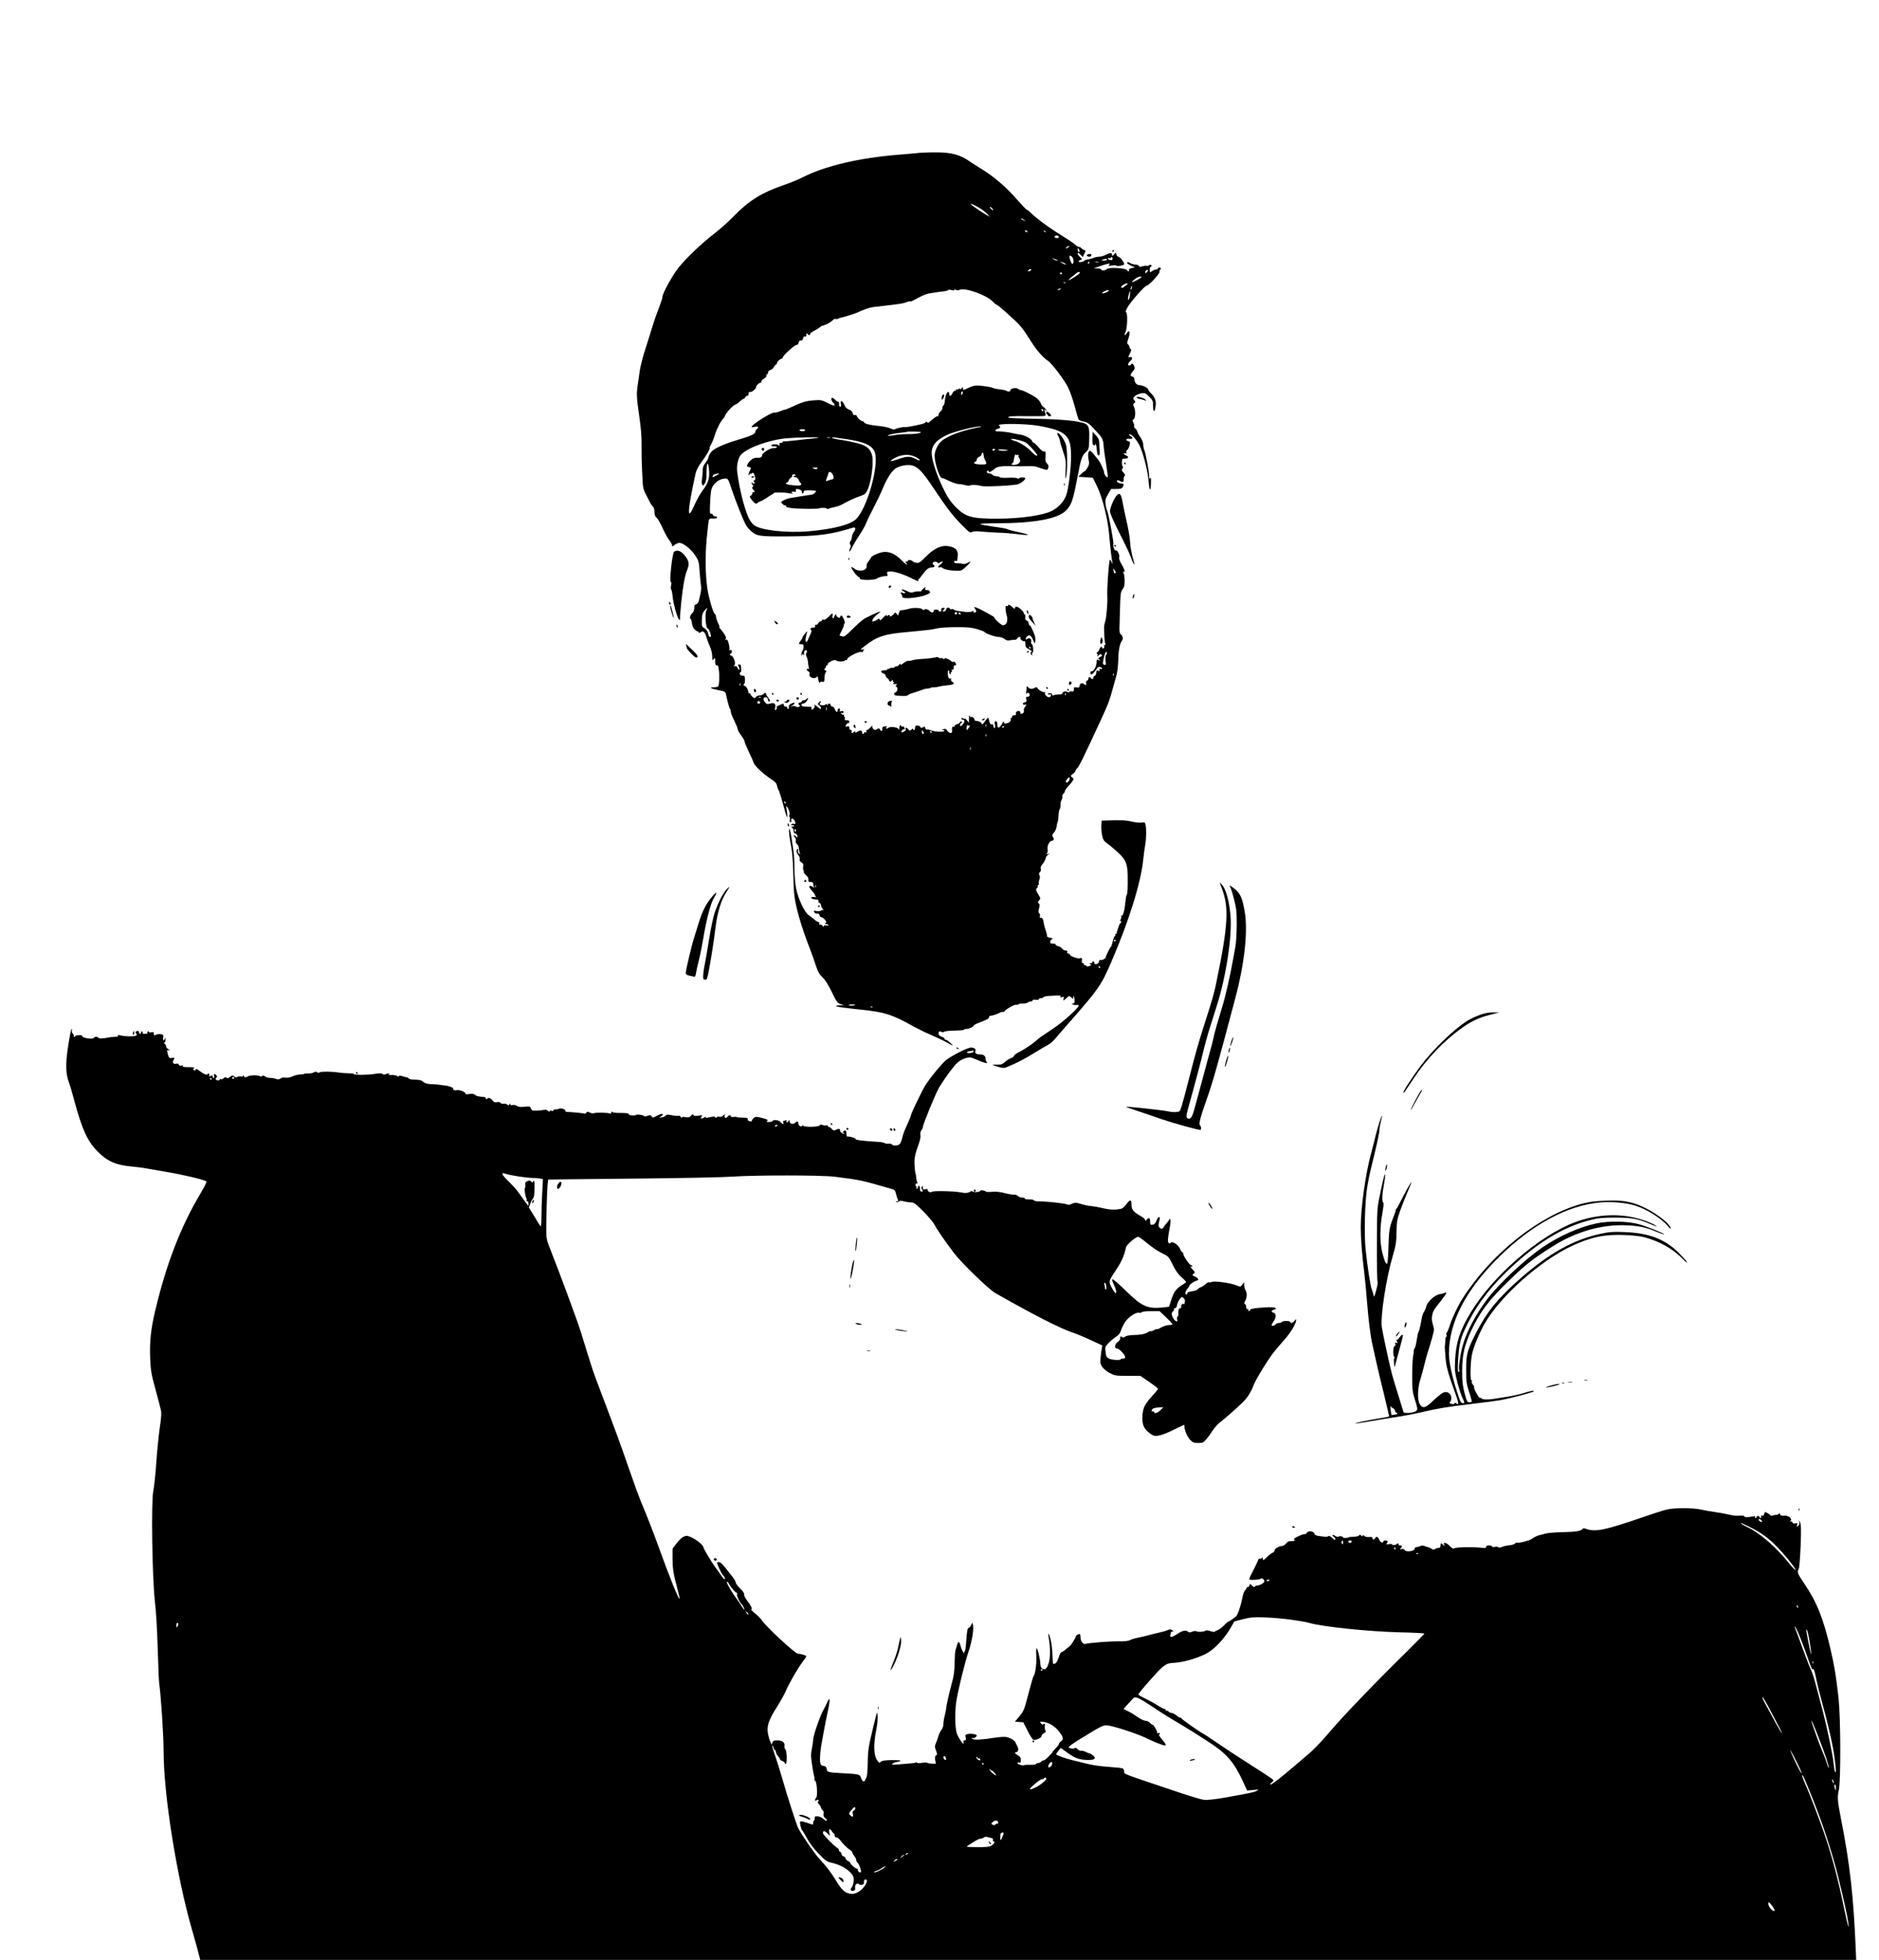 <?xml version="1.0" standalone="no"?>
<!DOCTYPE svg PUBLIC "-//W3C//DTD SVG 20010904//EN"
 "http://www.w3.org/TR/2001/REC-SVG-20010904/DTD/svg10.dtd">
<svg version="1.0" xmlns="http://www.w3.org/2000/svg"
 width="1918pt" height="2000pt" viewBox="0 0 1918 2000"
 preserveAspectRatio="xMidYMid meet">

<g transform="translate(0,2000) scale(0.1,-0.1)"
fill="#000000" stroke="none">
<path d="M9385 18440 c-38 -4 -135 -13 -215 -19 -407 -33 -751 -115 -980 -232
-41 -21 -128 -57 -194 -79 -220 -76 -351 -157 -502 -312 -55 -57 -147 -139
-204 -183 -130 -100 -282 -245 -366 -349 -60 -76 -164 -264 -162 -296 1 -9
-17 -63 -39 -120 -23 -58 -51 -139 -63 -180 -12 -41 -44 -143 -71 -227 -27
-83 -54 -187 -59 -230 -6 -43 -15 -106 -20 -139 -14 -90 -13 -124 15 -321 18
-122 25 -214 24 -293 -1 -63 1 -189 6 -280 7 -158 8 -168 38 -225 17 -33 37
-72 44 -86 7 -15 20 -32 28 -39 9 -7 15 -29 15 -53 0 -29 6 -45 23 -61 13 -11
40 -59 61 -106 21 -47 51 -102 67 -122 16 -20 29 -44 29 -53 0 -14 4 -13 26 4
15 12 37 21 49 21 39 0 117 -61 159 -125 38 -57 40 -65 47 -165 5 -58 11 -123
14 -145 4 -22 1 -60 -5 -85 -6 -25 -14 -57 -17 -72 -3 -15 -14 -30 -24 -33
-10 -4 -19 -9 -20 -13 0 -4 -2 -20 -3 -36 -1 -15 -9 -33 -17 -40 -20 -14 -33
-52 -21 -60 6 -3 13 -25 16 -49 4 -29 15 -52 31 -65 14 -12 25 -19 25 -14 0 4
4 1 9 -7 8 -12 12 -12 25 -2 22 19 43 0 57 -53 7 -22 22 -64 35 -93 14 -31 24
-71 24 -100 1 -44 2 -47 15 -29 14 18 15 17 15 -22 0 -31 4 -42 15 -42 8 0 15
-3 16 -7 0 -5 3 -21 6 -38 9 -51 5 -157 -6 -168 -6 -6 -27 -11 -46 -11 -52 0
-30 -13 50 -29 68 -13 70 -15 77 -48 14 -69 33 -138 41 -145 4 -4 7 -17 7 -28
0 -12 16 -52 35 -90 19 -39 35 -78 35 -87 0 -10 16 -38 35 -63 19 -26 35 -53
35 -62 0 -8 20 -56 44 -107 24 -51 47 -101 50 -112 9 -30 92 -108 166 -158 52
-33 66 -49 71 -74 4 -18 11 -39 16 -45 6 -7 25 -67 43 -133 41 -153 50 -176
45 -107 -2 29 -7 57 -10 62 -4 6 -2 10 2 10 15 0 42 -74 32 -87 -6 -7 -6 -13
-1 -17 5 -3 7 -17 4 -31 -3 -16 0 -25 8 -25 7 0 10 7 7 15 -9 22 13 29 28 9
18 -24 19 -48 2 -41 -8 3 -20 1 -28 -4 -11 -7 -8 -9 9 -9 13 0 20 -4 17 -10
-4 -6 -11 -8 -16 -5 -5 4 -9 1 -9 -4 0 -6 5 -11 10 -11 6 0 10 -12 10 -26 0
-17 6 -28 20 -31 11 -3 20 -14 20 -25 0 -18 -1 -18 -16 -3 -9 9 -19 14 -21 11
-3 -3 2 -12 10 -20 9 -9 13 -25 10 -36 -4 -13 1 -26 12 -34 10 -7 19 -28 20
-48 2 -20 6 -42 11 -50 6 -10 4 -10 -9 1 -11 9 -15 21 -11 34 4 13 2 17 -5 13
-16 -11 -13 -35 8 -62 11 -13 17 -33 14 -43 -3 -13 2 -23 17 -31 18 -9 21 -19
18 -46 -2 -19 -1 -34 4 -34 4 0 5 -6 2 -14 -3 -7 8 -24 23 -37 19 -16 27 -32
25 -46 -3 -19 1 -23 22 -23 16 0 26 -6 26 -14 0 -8 3 -23 6 -33 6 -15 4 -16
-7 -5 -15 14 -39 16 -39 3 0 -6 14 -25 30 -43 16 -18 30 -38 30 -44 0 -7 6
-15 13 -18 6 -3 -3 -3 -20 0 -18 2 -33 0 -33 -5 0 -11 25 -21 56 -21 16 0 22
-4 18 -14 -3 -7 2 -16 10 -19 9 -4 16 -14 16 -23 0 -10 8 -27 17 -38 10 -12
14 -18 9 -14 -5 4 -15 3 -23 -3 -7 -7 -28 -9 -48 -6 -31 5 -33 4 -23 -12 6
-10 19 -16 29 -14 11 3 19 -2 24 -16 3 -12 12 -21 19 -21 7 0 22 -10 34 -23
17 -18 19 -26 10 -35 -9 -9 -8 -12 4 -12 9 0 20 -5 23 -10 4 -7 -2 -9 -19 -4
-18 4 -26 2 -26 -7 -1 -10 -5 -8 -15 5 -8 10 -19 15 -26 10 -9 -5 -10 -2 -6 9
4 11 1 17 -7 17 -7 0 -26 11 -42 25 -16 14 -43 35 -61 48 -42 29 -105 164
-127 271 -9 44 -16 131 -17 200 0 66 -4 146 -9 176 -5 30 -14 91 -20 135 -15
102 -33 135 -24 45 3 -36 13 -96 21 -135 8 -39 17 -141 19 -230 2 -88 6 -193
9 -233 10 -127 70 -340 165 -582 20 -52 47 -129 60 -170 19 -58 33 -82 64
-112 28 -25 58 -73 96 -150 49 -102 59 -114 90 -125 l35 -12 -44 0 c-24 -1
-41 -4 -37 -8 7 -8 66 -16 226 -33 270 -27 345 -51 565 -175 44 -24 125 -64
180 -87 55 -24 126 -57 158 -75 73 -41 77 -41 35 -3 -18 17 -38 30 -45 30 -7
0 -13 5 -13 11 0 5 -13 15 -30 20 -19 7 -30 18 -30 29 0 24 12 31 30 20 9 -5
19 -5 27 1 6 6 55 11 107 12 53 1 96 5 96 9 0 4 11 8 24 8 27 0 78 24 76 35
-1 4 27 19 62 32 83 32 93 38 93 54 0 8 11 14 25 15 14 1 45 11 69 22 24 12
47 19 52 17 4 -3 9 -2 11 3 8 19 103 73 120 69 10 -3 20 -1 23 4 3 4 18 8 33
8 32 -1 59 4 68 14 4 4 16 7 26 7 10 0 18 5 18 11 0 7 12 9 31 7 20 -3 33 0
36 9 3 7 9 10 14 7 6 -3 17 0 25 7 9 7 30 14 47 15 18 1 50 2 72 4 58 3 67 1
59 -11 -4 -8 1 -9 16 -4 20 6 22 4 17 -14 -7 -27 -4 -26 29 4 24 23 29 24 44
10 18 -17 34 -20 25 -6 -3 5 -2 12 3 15 4 3 9 -13 10 -35 2 -32 -1 -39 -15
-39 -16 -1 -16 -2 -2 -10 9 -5 26 -8 38 -5 12 2 21 -1 21 -8 0 -23 -157 -164
-255 -230 -146 -97 -148 -99 -176 -125 -43 -38 -120 -89 -176 -118 -29 -14
-53 -31 -53 -39 0 -7 -14 -18 -32 -24 -18 -6 -45 -24 -61 -39 -23 -22 -37 -27
-78 -26 -27 0 -49 -1 -49 -2 0 -1 25 -10 56 -20 44 -13 62 -15 83 -7 104 42
191 87 282 144 58 36 122 74 143 84 20 10 54 38 74 62 20 24 89 104 153 176
295 337 319 371 422 609 178 410 305 816 327 1050 5 51 14 117 20 147 11 61
13 153 4 201 -6 29 -9 31 -39 26 -18 -4 -63 1 -100 9 -62 15 -117 17 -260 12
l-50 -2 -3 -48 c-2 -27 2 -72 8 -101 9 -45 17 -58 53 -84 23 -16 72 -57 109
-91 77 -71 96 -115 99 -226 2 -135 -1 -197 -11 -210 -4 -5 -10 -39 -13 -75 -8
-85 -25 -142 -39 -134 -7 4 -8 3 -4 -4 4 -6 2 -20 -3 -31 -8 -14 -8 -20 0 -23
8 -3 7 -9 -3 -18 -8 -8 -15 -19 -16 -25 -1 -5 -7 -23 -13 -40 -7 -16 -11 -33
-10 -37 0 -5 -4 -8 -10 -8 -5 0 -7 -4 -4 -10 3 -5 2 -10 -3 -10 -6 0 -16 -24
-22 -52 -7 -29 -16 -55 -19 -58 -12 -10 -61 -110 -54 -110 4 0 -3 -7 -15 -16
-13 -9 -29 -13 -37 -10 -9 3 -15 -3 -17 -17 -4 -26 -48 -38 -48 -13 0 9 -4 16
-10 16 -5 0 -10 -4 -10 -10 0 -5 -8 -10 -17 -10 -15 0 -16 -2 -3 -10 12 -7 10
-11 -10 -18 -14 -6 -26 -6 -28 -1 -2 5 -10 9 -18 9 -9 0 -12 5 -9 10 3 6 -1
10 -9 10 -11 0 -15 8 -12 29 3 26 1 28 -22 22 -26 -7 -102 23 -102 40 0 5 -7
9 -16 9 -10 0 -14 6 -10 15 4 11 -1 15 -17 15 -12 0 -28 9 -34 19 -7 11 -26
22 -43 26 -16 4 -28 11 -24 16 3 5 -9 9 -25 9 -24 0 -31 4 -31 19 0 10 8 22
18 27 13 6 9 9 -18 14 -19 3 -34 11 -33 18 2 6 -4 33 -13 59 -9 26 -17 56 -19
68 -4 41 -16 64 -30 59 -10 -4 -13 0 -10 17 3 13 -1 26 -7 30 -9 6 -10 18 -2
48 9 33 8 43 -3 52 -11 10 -11 15 4 31 15 17 15 22 3 41 -36 57 -40 72 -27 82
8 6 12 16 10 23 -3 6 0 12 6 12 6 0 8 6 5 13 -3 8 0 26 6 41 6 18 7 34 0 46
-7 13 -6 21 5 30 9 7 13 21 9 35 -3 13 1 28 9 36 18 18 41 60 42 76 0 7 9 19
20 28 l20 17 -20 -7 c-15 -5 -17 -3 -8 6 6 6 9 25 6 44 -6 35 20 84 44 85 19
0 25 18 11 39 -10 17 -9 24 10 44 12 13 25 41 27 61 3 21 8 43 11 48 4 5 8 34
9 64 1 30 7 60 12 67 6 6 9 26 8 42 -1 17 4 40 11 52 8 12 11 28 8 36 -3 8 2
20 11 27 8 7 15 19 15 26 0 8 14 29 31 47 17 17 39 43 47 56 15 22 14 24 -4
38 -18 14 -18 15 9 37 15 12 27 27 27 33 0 6 7 16 16 23 18 15 80 143 249 510
77 168 75 161 152 440 9 30 16 100 18 155 2 104 15 167 39 200 14 19 6 50 -19
67 -5 4 -9 31 -8 60 1 29 4 124 6 210 4 141 7 160 26 184 16 20 21 41 21 86 0
33 -5 69 -11 80 -8 15 -8 19 0 14 21 -13 11 23 -20 75 -21 36 -29 60 -24 76 6
24 -26 79 -38 66 -9 -9 -29 48 -22 65 6 15 -50 314 -64 341 -5 9 -12 37 -15
64 -6 42 -4 54 24 102 l31 55 54 0 c43 0 56 4 65 19 15 29 12 36 -16 38 -29 1
-52 19 -40 30 4 4 16 2 26 -5 30 -19 40 -15 40 17 0 17 5 33 11 36 7 5 2 16
-12 31 -20 21 -21 28 -11 44 7 11 8 20 3 20 -5 0 -9 18 -9 40 0 37 2 40 29 40
38 0 46 17 15 32 -28 12 -36 31 -9 21 12 -5 15 -2 10 10 -4 10 0 20 9 25 8 5
19 26 24 46 7 33 6 39 -10 43 -35 9 -30 29 6 25 39 -5 45 11 12 29 -14 8 -18
14 -10 17 20 6 71 -49 103 -112 39 -78 87 -268 95 -379 8 -98 22 -96 23 3 1
39 -2 51 -9 40 -7 -11 -10 -6 -10 21 0 47 -37 244 -50 268 -5 11 -10 35 -10
53 0 20 -12 50 -30 77 -17 24 -30 49 -30 56 0 7 -9 20 -20 30 -11 10 -17 22
-14 27 4 6 0 21 -7 35 -11 21 -11 26 2 33 20 12 23 94 4 129 -11 22 -11 27 3
37 15 11 15 14 0 31 -16 17 -15 19 6 40 13 12 42 25 64 29 39 6 44 4 82 -34
38 -37 40 -43 40 -98 0 -69 19 -63 27 8 6 50 -10 89 -51 127 -14 14 -26 30
-26 38 0 14 -61 43 -91 43 -25 0 -49 27 -49 57 0 16 -7 27 -20 30 -26 7 -25
19 4 54 21 25 23 32 13 54 -13 27 -22 31 -32 15 -3 -5 -13 -10 -20 -10 -19 0
-8 30 18 51 23 19 14 43 -13 34 -16 -5 -16 -3 3 37 15 29 17 43 9 46 -7 2 -12
11 -12 19 0 9 -6 21 -14 27 -13 10 -13 16 -1 51 25 68 16 111 -13 65 -20 -33
-31 -23 -13 13 20 40 23 204 4 200 -7 -2 -1 19 13 45 29 56 180 227 200 227
21 0 136 126 130 141 -3 7 -1 16 4 19 15 9 12 25 -5 25 -8 0 -15 -4 -15 -10 0
-5 -8 -10 -18 -10 -10 0 -28 -7 -40 -16 -12 -8 -22 -14 -23 -12 -7 25 -3 51 9
57 11 6 12 10 2 16 -6 4 -16 3 -22 -3 -6 -6 -17 -8 -24 -5 -8 3 -27 0 -43 -5
-23 -8 -31 -7 -35 4 -3 8 -19 14 -36 14 -17 0 -41 7 -54 16 -16 10 -26 12 -31
4 -4 -6 12 -18 37 -30 l43 -19 -33 -7 c-22 -5 -31 -11 -28 -20 7 -18 -11 -18
-21 0 -12 21 -187 30 -203 11 -14 -17 -60 -20 -60 -5 0 6 -17 10 -37 10 l-38
1 55 20 c30 11 68 23 85 26 26 5 28 4 17 -9 -11 -13 -7 -14 28 -8 22 4 43 4
46 -1 5 -9 64 -1 78 12 11 10 -40 79 -58 79 -8 0 -17 10 -20 23 -6 21 -7 21
-20 5 -16 -22 -26 -23 -26 -2 0 17 -21 14 -74 -12 -16 -8 -42 -14 -57 -14 -15
0 -40 -5 -56 -12 -15 -6 -41 -13 -58 -15 -16 -3 -32 -8 -35 -12 -9 -14 -60
-22 -60 -10 0 6 9 13 20 16 20 5 19 6 -5 29 -14 13 -25 28 -25 34 0 15 8 12
32 -12 l21 -21 16 34 c15 32 15 34 -1 37 -9 2 -22 10 -28 18 -7 8 -19 14 -27
14 -7 0 -24 9 -36 21 -21 20 -68 51 -199 133 -90 57 -206 144 -250 188 -21 21
-42 38 -47 38 -5 0 -51 48 -102 106 -108 124 -229 228 -355 306 -49 30 -111
70 -137 88 -87 59 -175 83 -312 85 -66 1 -151 -2 -190 -5z m599 -554 c34 -19
75 -49 91 -67 l30 -32 -50 28 c-47 27 -145 96 -145 102 0 8 18 0 74 -31z m143
-11 c8 -9 13 -18 11 -21 -3 -2 -13 5 -23 16 -21 23 -11 27 12 5z m329 -121
c18 -14 18 -14 -6 -3 -31 14 -36 19 -24 19 6 0 19 -7 30 -16z m29 -114 c3 -5
2 -10 -4 -10 -5 0 -13 5 -16 10 -3 6 -2 10 4 10 5 0 13 -4 16 -10z m190 -8
c-3 -3 -11 0 -18 7 -9 10 -8 11 6 5 10 -3 15 -9 12 -12z m133 -50 c4 -14 -34
-16 -42 -3 -6 10 13 21 28 17 6 -1 12 -8 14 -14z m96 -106 c-10 -8 -21 -12
-24 -10 -5 6 21 24 34 24 6 0 1 -6 -10 -14z m116 -38 c0 -5 -4 -8 -10 -8 -5 0
-10 10 -10 23 0 18 2 19 10 7 5 -8 10 -18 10 -22z m-70 -69 c13 -23 10 -65 -5
-62 -5 1 -15 20 -22 42 -10 34 -9 41 2 41 8 0 19 -9 25 -21z m406 -17 c-7 -12
-46 -4 -46 10 0 6 7 8 15 4 8 -3 15 0 15 6 0 9 3 9 11 1 6 -6 8 -16 5 -21z
m-566 -5 c13 -5 13 -6 -1 -6 -8 -1 -24 6 -35 15 -19 15 -19 15 1 6 11 -5 27
-12 35 -15z m510 3 c0 -5 -15 -10 -32 -9 -28 0 -30 2 -13 9 28 12 45 12 45 0z
m-425 -41 c15 -14 -7 -10 -35 7 l-25 15 25 -7 c14 -3 29 -10 35 -15z m245 11
c0 -5 -5 -10 -11 -10 -5 0 -7 5 -4 10 3 6 8 10 11 10 2 0 4 -4 4 -10z m93 3
c-7 -2 -21 -2 -30 0 -10 3 -4 5 12 5 17 0 24 -2 18 -5z m-694 -84 c-22 -14
-33 -10 -19 6 7 8 17 12 22 9 6 -4 5 -10 -3 -15z m1188 -16 c-15 -16 -17 -16
-17 -1 0 9 6 18 13 21 20 7 22 -2 4 -20z m-685 -8 c1 -10 -99 -74 -115 -75 -5
0 15 20 45 44 51 44 69 51 70 31z m-182 -5 c0 -5 -4 -10 -10 -10 -5 0 -10 5
-10 10 0 6 5 10 10 10 6 0 10 -4 10 -10z m810 -39 c0 -8 -81 -51 -95 -51 -11
0 37 42 58 50 29 12 37 12 37 1z m-773 -57 c-3 -3 -12 -4 -19 -1 -8 3 -5 6 6
6 11 1 17 -2 13 -5z m613 -29 c-39 -29 -37 -28 -45 -15 -3 5 7 16 22 24 45 24
60 18 23 -9z m63 -25 c-3 -12 -8 -19 -11 -16 -5 6 5 36 12 36 2 0 2 -9 -1 -20z
m-728 -10 c-3 -5 -14 -10 -23 -9 -14 0 -13 2 3 9 27 11 27 11 20 0z m-1085 -9
c0 6 6 7 17 1 11 -6 25 -6 39 1 55 24 272 -52 337 -120 18 -18 36 -33 41 -33
5 0 47 -35 95 -77 160 -145 153 -137 269 -318 49 -76 110 -144 159 -177 39
-25 169 -197 205 -271 20 -40 50 -126 68 -192 17 -66 35 -127 39 -135 5 -8 28
-18 52 -22 37 -6 54 -18 107 -75 88 -93 92 -101 98 -179 3 -38 15 -122 26
-187 11 -64 18 -121 14 -125 -9 -9 -36 26 -36 47 0 21 -43 113 -61 131 -8 8
-27 32 -43 53 -16 20 -34 37 -42 37 -16 0 -22 -43 -11 -96 7 -34 4 -48 -13
-78 -12 -20 -25 -36 -30 -36 -4 0 -20 -12 -35 -27 l-27 -28 73 -5 74 -5 42
-85 c53 -108 108 -321 123 -478 15 -168 28 -273 35 -302 5 -20 3 -20 -8 5 -7
16 -16 25 -19 20 -10 -17 -30 -307 -25 -370 4 -57 -9 -223 -21 -255 -8 -23
-13 -53 -12 -75 1 -11 2 -47 3 -80 1 -33 6 -66 10 -72 5 -8 4 -13 -3 -13 -6 0
-10 -7 -8 -16 2 -10 -3 -19 -9 -21 -7 -3 -13 0 -13 6 0 20 -19 11 -26 -11 -4
-13 -14 -28 -23 -35 -10 -8 -11 -12 -4 -13 8 0 10 -7 6 -17 -6 -17 -5 -17 11
0 14 14 21 16 30 6 7 -7 7 -13 1 -15 -5 -3 -17 -9 -25 -14 -13 -9 -13 -11 0
-20 8 -5 10 -10 4 -10 -5 0 -14 4 -20 9 -5 6 -10 -5 -11 -30 -3 -43 -28 -89
-49 -89 -8 0 -14 -7 -14 -15 0 -32 29 -15 62 37 12 19 23 25 38 21 11 -3 20
-10 20 -15 0 -6 -7 -7 -16 -4 -12 5 -15 2 -10 -10 4 -12 1 -14 -14 -9 -16 5
-20 2 -20 -20 0 -14 -7 -28 -15 -31 -8 -4 -15 -12 -15 -20 0 -16 -16 -19 -25
-4 -9 15 -25 12 -25 -5 0 -9 -6 -18 -14 -21 -8 -3 -12 -13 -9 -25 6 -21 -7
-25 -24 -8 -16 16 -43 3 -43 -20 0 -16 -5 -19 -30 -16 -16 2 -29 0 -29 -3 5
-30 -3 -43 -20 -37 -11 3 -22 1 -26 -5 -5 -8 -11 -8 -20 0 -15 12 -60 -4 -51
-18 3 -5 -12 -8 -32 -8 -20 0 -45 -4 -54 -8 -13 -6 -18 -4 -18 7 0 9 -9 14
-24 13 -13 0 -22 -5 -19 -9 3 -5 11 -6 19 -3 16 6 18 -3 5 -23 -13 -20 -62 14
-54 37 3 9 3 14 -2 10 -10 -9 -61 17 -73 38 -7 13 -13 14 -30 5 -28 -15 -48
-14 -66 5 -15 14 -16 14 -17 -3 0 -10 -2 -31 -4 -48 -1 -16 -1 -24 2 -17 8 20
33 14 33 -8 0 -13 -7 -20 -20 -20 -17 0 -19 -4 -14 -26 5 -20 2 -26 -15 -31
-35 -9 -22 -31 14 -23 5 1 1 -7 -8 -18 -10 -11 -17 -26 -16 -34 3 -26 -1 -36
-21 -41 -11 -3 -18 -2 -16 2 10 16 -12 33 -29 24 -9 -5 -16 -13 -16 -16 3 -18
0 -27 -6 -26 -21 3 -33 -3 -33 -17 0 -8 -4 -13 -9 -10 -5 4 -7 -2 -4 -12 5
-20 -11 -36 -44 -44 -15 -4 -23 -1 -26 11 -3 14 -5 13 -12 -4 -13 -29 -37 -55
-47 -49 -4 3 -8 18 -8 35 0 19 -5 29 -15 29 -13 0 -15 -7 -9 -35 4 -23 2 -35
-5 -35 -6 0 -11 9 -11 20 0 14 -6 20 -17 18 -12 -2 -19 7 -24 30 -4 18 -9 35
-11 38 -3 2 -18 -14 -34 -37 -20 -29 -30 -37 -32 -26 -3 16 -32 30 -62 31 -8
1 -14 6 -13 13 2 7 -6 17 -17 23 -11 6 -20 7 -20 3 0 -4 -5 -1 -11 7 -9 13
-10 13 -8 0 1 -8 1 -26 0 -40 l-1 -25 -20 25 c-11 14 -20 21 -20 17 0 -4 -9
-3 -20 3 -16 9 -18 8 -14 -5 3 -8 10 -13 14 -10 4 3 11 -2 14 -10 5 -13 -25
-55 -39 -55 -11 0 -4 29 8 33 6 2 8 8 4 13 -4 5 -12 2 -17 -6 -5 -8 -13 -15
-17 -16 -19 -2 -42 -17 -38 -24 3 -4 -3 -7 -13 -6 -13 1 -16 -6 -14 -31 2 -26
-2 -33 -16 -33 -9 0 -24 10 -32 23 -12 19 -20 22 -40 16 -16 -4 -19 -7 -7 -8
9 -1 17 -5 17 -9 0 -14 -91 -11 -133 4 -21 8 -43 12 -47 9 -5 -3 -12 4 -15 16
-4 12 -10 18 -14 13 -7 -11 -43 -15 -36 -4 6 9 -35 21 -47 14 -4 -3 -8 -14 -8
-25 0 -10 -4 -19 -10 -19 -5 0 -10 5 -10 11 0 6 -7 3 -16 -6 -15 -14 -18 -14
-34 4 -17 21 -32 19 -24 -2 2 -7 -7 -17 -21 -24 -26 -12 -31 -7 -16 16 5 7 13
11 19 7 6 -4 8 2 5 15 -3 12 -11 18 -19 15 -8 -3 -14 -1 -14 4 0 6 -4 10 -10
10 -5 0 -10 -12 -10 -27 -1 -24 -2 -25 -11 -10 -11 19 -93 25 -104 7 -4 -6
-11 -7 -17 -4 -6 4 -5 9 3 15 9 5 3 7 -16 6 -24 -2 -30 -7 -29 -25 1 -26 -11
-29 -24 -6 -8 14 -12 14 -30 3 -17 -11 -23 -10 -37 1 -9 7 -13 20 -10 29 3 9
-6 4 -19 -11 -14 -16 -30 -28 -37 -28 -6 0 -9 -7 -6 -14 4 -10 1 -13 -9 -9 -7
3 -14 0 -14 -6 0 -6 -4 -11 -10 -11 -5 0 -10 6 -10 14 0 24 -18 28 -45 10 -19
-12 -25 -13 -25 -3 0 10 -3 10 -12 1 -17 -17 -31 -15 -24 3 3 9 0 15 -9 15 -9
0 -15 9 -15 21 0 16 -5 20 -20 16 -11 -3 -20 -2 -20 1 1 14 27 41 33 35 4 -3
7 1 7 10 0 12 -8 17 -26 17 -19 0 -25 4 -21 15 4 8 2 17 -4 20 -5 4 -6 11 -3
17 4 6 2 8 -3 5 -6 -4 -16 0 -23 8 -11 13 -10 14 4 9 10 -4 16 -1 16 9 0 11
-6 13 -22 9 -17 -4 -20 -2 -15 11 4 11 1 17 -8 17 -8 0 -15 -9 -15 -21 0 -25
-18 -16 -30 17 -5 13 -16 24 -25 24 -8 0 -15 7 -15 15 0 18 -30 20 -31 3 0
-10 -2 -10 -6 0 -4 10 -8 10 -19 1 -19 -15 -72 -3 -55 14 6 6 11 15 11 21 0 5
-8 1 -18 -10 -18 -18 -18 -19 0 -32 10 -7 18 -20 18 -29 0 -14 -3 -13 -22 4
-31 27 -53 40 -44 24 8 -13 -10 -41 -26 -41 -6 0 -8 7 -5 15 5 11 -3 14 -37
13 -24 0 -49 3 -55 6 -17 11 -13 26 8 26 10 0 26 11 35 25 22 33 20 42 -3 21
-11 -10 -24 -15 -29 -12 -6 3 -12 -1 -16 -9 -3 -8 -12 -15 -21 -15 -18 0 -20
-16 -4 -26 8 -5 6 -10 -5 -16 -11 -6 -22 -6 -30 1 -6 5 -23 8 -37 5 l-24 -5
23 12 c12 7 22 16 22 21 0 11 -4 10 -35 -4 -18 -8 -25 -18 -23 -32 1 -12 -2
-21 -7 -21 -6 0 -9 6 -9 13 1 6 -7 12 -17 12 -10 0 -19 7 -19 15 0 18 1 18
-45 -1 -21 -9 -34 -19 -28 -22 7 -5 5 -12 -5 -21 -14 -13 -15 -12 -9 16 8 42
-9 56 -52 43 -29 -8 -36 -6 -52 13 -23 27 -20 52 6 52 13 0 21 -8 23 -22 2
-13 8 -23 13 -23 14 0 11 15 -11 43 -11 14 -20 30 -20 36 0 15 -15 14 -29 -3
-6 -7 -23 -13 -38 -13 -15 0 -32 -8 -38 -17 -11 -14 -14 -14 -34 3 -11 10 -21
24 -21 30 0 7 -4 9 -10 6 -5 -3 -10 0 -10 7 0 24 -24 68 -37 68 -14 0 -17 16
-5 24 5 3 7 22 7 43 -2 33 -5 38 -26 38 -15 0 -25 7 -27 18 -2 9 1 17 7 17 9
0 10 22 2 73 0 4 -8 7 -16 7 -13 0 -14 -4 -5 -21 6 -11 9 -25 7 -32 -2 -7 -10
0 -17 15 -9 18 -18 25 -29 20 -13 -5 -14 -3 -4 9 16 19 -8 93 -31 97 -17 4
-22 22 -6 22 6 0 10 9 10 21 0 15 -5 19 -16 15 -9 -3 -12 -2 -9 4 4 6 1 33 -6
59 -9 38 -16 48 -28 44 -12 -5 -13 -3 -4 7 8 9 4 23 -20 59 -18 25 -36 49 -42
53 -5 4 -6 8 -2 8 5 0 1 12 -7 28 -13 23 -28 70 -30 95 -1 4 -6 11 -12 15 -15
10 -60 164 -73 252 -21 145 -24 337 -7 516 9 94 19 179 22 188 4 10 16 16 28
15 38 -3 56 1 56 11 0 6 -9 10 -19 10 -10 0 -22 7 -25 16 -3 9 -12 14 -19 11
-11 -4 -13 16 -9 101 2 59 8 124 13 145 14 53 67 102 120 111 50 8 49 9 85
-99 43 -129 126 -337 150 -376 12 -20 36 -47 53 -61 57 -49 87 -53 356 -52
322 1 458 19 688 91 22 7 23 -24 1 -48 -8 -9 -16 -31 -18 -47 -1 -17 -8 -37
-15 -45 -9 -11 -9 -21 -2 -34 6 -12 6 -25 0 -34 -5 -7 -9 -23 -9 -34 0 -11 11
4 25 33 14 29 47 86 74 125 27 40 59 95 70 124 11 28 47 102 80 165 32 62 74
149 92 193 40 100 93 182 133 206 47 28 121 41 168 29 60 -17 108 -67 215
-228 135 -203 197 -284 292 -380 74 -75 83 -82 103 -71 14 8 45 9 97 4 42 -4
119 -9 171 -11 52 -1 133 -7 180 -13 154 -20 163 -10 20 20 -51 10 -98 23
-104 28 -6 5 -69 17 -141 26 -71 10 -134 22 -140 26 -5 5 65 9 160 9 390 0
633 45 716 130 60 63 71 97 125 380 26 141 41 183 76 215 32 28 33 32 36 120
4 122 -2 151 -38 170 -55 28 -227 46 -504 51 -148 2 -274 8 -280 11 -22 14 42
19 196 16 86 -1 164 0 172 3 11 4 13 11 5 31 -11 30 -11 55 1 28 7 -15 9 -16
9 -4 1 9 -10 24 -24 33 -14 9 -27 27 -31 40 -3 13 -22 37 -42 53 -39 30 -143
83 -165 83 -7 0 -18 5 -24 11 -16 16 -78 7 -78 -11 0 -17 -24 -21 -42 -8 -6 5
-35 11 -64 14 -29 3 -60 9 -68 13 -18 9 -70 19 -145 26 -37 3 -61 -1 -103 -20
-64 -30 -63 -30 -63 -7 -1 15 -2 15 -15 -2 -9 -12 -15 -15 -15 -7 0 10 -3 11
-13 2 -8 -6 -17 -8 -20 -4 -4 3 -7 1 -7 -5 0 -7 -5 -11 -12 -9 -6 1 -18 -10
-25 -25 -16 -33 -33 -37 -33 -8 0 11 -4 20 -10 20 -16 0 -31 -39 -35 -88 -2
-26 -9 -48 -15 -50 -5 -2 -10 -14 -10 -26 0 -12 -9 -28 -20 -36 -11 -8 -20
-23 -20 -34 0 -11 -3 -16 -6 -13 -6 6 -46 -21 -85 -58 -12 -11 -18 -12 -27 -3
-8 8 -12 8 -12 1 0 -6 -19 -15 -42 -21 -68 -17 -162 -34 -173 -31 -15 4 -88
-12 -101 -22 -5 -4 -21 -2 -35 5 -28 14 -80 25 -154 32 -66 6 -125 22 -125 34
0 6 -6 10 -12 10 -17 1 -52 31 -61 52 -4 11 -12 15 -21 12 -10 -4 -17 2 -22
20 -4 17 -17 29 -39 37 -22 8 -37 23 -45 45 -18 45 -45 56 -37 14 5 -21 3 -30
-7 -30 -8 0 -12 9 -11 25 2 15 -2 25 -9 25 -7 0 -21 9 -31 20 -10 11 -24 20
-31 20 -15 0 -7 -35 12 -51 8 -6 14 -17 14 -25 0 -9 -22 -2 -68 22 -64 32 -74
34 -138 29 -87 -6 -129 -18 -250 -76 -22 -10 -45 -19 -51 -19 -6 0 -28 -8 -49
-17 -22 -9 -50 -15 -64 -14 -25 2 -191 -99 -221 -135 -13 -16 -11 -17 24 -10
39 7 48 -2 22 -24 -8 -7 -15 -19 -15 -26 0 -23 -39 -41 -180 -83 -167 -51
-253 -93 -280 -136 -11 -18 -20 -39 -20 -47 0 -9 -13 -31 -28 -51 -24 -29 -29
-47 -30 -94 -1 -32 -5 -70 -8 -85 -3 -15 -1 -35 4 -43 7 -14 11 -13 26 10 13
19 18 48 18 103 1 104 13 136 23 59 12 -92 0 -144 -45 -207 -46 -63 -73 -111
-111 -195 -68 -150 -61 -36 21 342 8 35 27 72 59 115 48 64 97 148 85 148 -3
0 3 16 15 35 11 20 28 61 37 92 18 62 55 136 85 169 11 11 19 24 19 28 0 18
77 106 100 114 14 5 38 21 53 36 15 14 32 26 38 26 5 0 12 7 15 15 4 8 12 15
20 15 13 0 18 12 15 33 0 4 8 7 20 7 21 0 58 35 59 55 0 14 37 45 44 38 3 -4
6 1 6 10 0 9 13 24 29 33 17 10 27 23 24 31 -3 7 0 13 6 13 6 0 11 9 11 19 0
11 9 21 23 25 13 3 29 17 37 31 7 14 17 25 22 25 4 0 8 6 8 13 0 14 35 47 50
47 6 0 10 5 10 12 0 18 121 128 141 128 11 0 19 9 21 23 2 14 10 22 23 22 13
0 21 8 23 23 2 16 8 22 18 18 13 -5 19 6 14 29 -1 6 4 4 11 -2 7 -7 17 -13 21
-13 4 0 8 6 8 13 0 6 19 21 42 32 23 11 48 27 56 35 8 8 20 15 26 16 28 4 85
34 104 54 11 12 25 19 31 15 6 -3 17 -3 24 2 6 4 19 8 27 10 23 3 153 44 173
54 43 23 125 51 157 55 19 2 55 6 80 9 212 25 228 27 274 45 13 5 26 7 29 4 2
-3 20 4 39 15 76 42 122 62 153 67 11 1 38 6 60 9 22 4 61 9 88 12 26 3 47 9
47 13 0 5 14 5 30 0 19 -5 30 -5 30 1z m1576 -10 c-8 -12 -66 -32 -66 -22 0 9
39 29 58 30 7 1 11 -3 8 -8z m217 -49 c-3 -23 -10 -42 -15 -42 -8 0 -5 23 9
73 8 32 12 14 6 -31z m-1712 -1005 c-8 -8 -11 -7 -11 4 0 20 13 34 18 19 3 -7
-1 -17 -7 -23z m829 -168 c0 -6 -4 -7 -10 -4 -5 3 -10 11 -10 16 0 6 5 7 10 4
6 -3 10 -11 10 -16z m-55 -153 c55 -9 129 -26 165 -37 138 -45 173 -101 173
-274 0 -125 -25 -328 -49 -397 -21 -63 -80 -127 -146 -161 -92 -46 -312 -78
-543 -80 -268 -1 -332 15 -430 109 -66 65 -102 120 -163 256 -53 117 -92 247
-92 305 0 80 48 135 166 189 73 33 301 89 332 81 13 -4 11 -5 -5 -6 -12 0 -69
-13 -125 -27 -115 -29 -229 -78 -271 -118 -36 -33 -67 -101 -67 -146 1 -73 49
-226 73 -227 7 0 42 -14 78 -32 36 -17 79 -31 95 -31 16 0 46 -5 67 -11 20 -5
43 -7 49 -3 14 9 76 6 116 -5 37 -11 340 4 377 19 35 13 76 50 70 61 -7 11
-65 8 -65 -4 0 -5 -5 -5 -13 1 -8 7 -45 9 -95 7 -46 -3 -84 0 -87 5 -3 6 -19
10 -34 10 -16 0 -34 7 -41 15 -7 8 -23 15 -35 15 -15 0 -22 5 -21 15 1 9 6 14
12 13 5 -2 8 -6 7 -10 -6 -17 37 5 69 35 16 15 82 24 163 20 25 -2 169 -1 211
0 16 0 39 -3 50 -8 10 -4 24 -9 29 -11 6 -1 25 -7 42 -13 18 -5 34 -6 36 -3
14 27 13 42 -5 62 -17 18 -19 31 -16 71 3 27 1 50 -3 51 -5 0 -15 1 -21 2 -7
1 -30 21 -51 46 -21 25 -42 44 -47 43 -5 -2 -11 6 -14 15 -8 25 -76 61 -123
67 -21 3 -58 10 -83 16 -38 9 -96 16 -157 18 -23 1 -14 19 12 25 27 7 32 20
13 33 -37 23 251 22 397 -1z m-2375 -46 c0 -5 -13 -10 -30 -10 -16 0 -30 5
-30 10 0 6 14 10 30 10 17 0 30 -4 30 -10z m1180 -20 c0 -12 -57 -20 -139 -20
-43 0 -103 -5 -135 -11 -32 -6 -60 -8 -63 -5 -7 7 63 23 131 30 33 3 61 7 62
9 6 6 144 3 144 -3z m-1042 -55 c-2 -2 -31 -7 -64 -10 -32 -3 -111 -11 -174
-19 -63 -7 -118 -12 -122 -9 -5 2 -8 -1 -8 -6 0 -6 -9 -11 -20 -11 -14 0 -18
-5 -13 -16 5 -14 3 -15 -16 -4 -24 12 -76 5 -66 -9 3 -5 16 -8 30 -6 14 1 25
-2 25 -6 0 -5 -8 -10 -17 -11 -10 0 -23 -2 -29 -2 -30 -3 -104 -51 -104 -67 0
-24 -18 -34 -55 -30 -33 2 -73 -26 -94 -66 -10 -20 -9 -23 14 -29 23 -6 24 -7
10 -35 -17 -32 -21 -64 -5 -39 5 8 10 11 10 6 0 -5 7 -3 15 4 12 10 16 8 25
-15 13 -35 13 -52 -2 -58 -10 -4 -10 -8 0 -15 11 -7 11 -10 -2 -15 -9 -4 -16
-1 -16 5 0 6 -3 8 -6 5 -4 -4 -1 -14 6 -23 11 -12 11 -17 2 -23 -9 -5 -6 -13
8 -29 19 -20 18 -26 -2 -23 -5 0 -8 -6 -8 -14 0 -7 -7 -18 -16 -23 -15 -8 -14
-14 12 -46 30 -38 43 -43 61 -25 6 6 17 11 24 13 8 1 34 15 58 31 24 17 52 34
62 40 11 5 19 12 19 15 0 3 30 5 68 4 37 -1 67 -3 67 -4 0 -1 16 -4 35 -6 19
-2 29 -1 23 2 -23 10 -14 21 12 16 20 -3 24 -1 19 12 -4 11 -1 16 11 16 27 0
57 -20 51 -35 -3 -9 0 -12 9 -9 8 3 12 11 9 18 -3 9 13 12 61 12 36 -1 65 -3
65 -6 -1 -14 -27 -36 -45 -38 -11 -1 -59 -8 -107 -16 -47 -8 -99 -17 -115 -19
-16 -3 -44 -12 -62 -22 -31 -16 -32 -17 -16 -35 10 -11 22 -18 29 -17 6 1 10
-3 9 -10 -2 -7 22 -14 65 -19 77 -8 266 -9 278 -1 15 9 83 4 77 -6 -3 -5 3 -5
13 1 11 5 38 13 62 17 23 4 61 18 85 31 60 34 124 64 182 83 41 14 53 25 68
56 41 85 68 289 48 362 -18 66 -56 96 -152 121 -46 12 -120 27 -164 33 -44 6
-84 15 -90 20 -6 6 2 7 20 5 17 -3 68 -10 115 -16 186 -25 277 -66 300 -136
45 -135 -79 -573 -192 -682 -60 -57 -235 -102 -486 -124 -220 -18 -482 10
-552 61 -14 10 -35 35 -48 57 -45 79 -104 304 -127 489 -8 63 10 143 38 174
69 74 292 154 472 169 95 8 329 13 323 7z m115 -2 c-7 -2 -21 -2 -30 0 -10 3
-4 5 12 5 17 0 24 -2 18 -5z m1995 -47 c24 -13 94 -88 115 -122 17 -29 -17
-13 -52 25 -44 47 -122 98 -173 112 -21 5 -38 14 -38 18 0 11 112 -14 148 -33z
m-313 -76 c-3 -5 -10 -10 -16 -10 -5 0 -9 5 -9 10 0 6 7 10 16 10 8 0 12 -4 9
-10z m134 -6 c2 -2 -19 -4 -47 -4 -29 0 -52 4 -52 10 0 9 88 3 99 -6z m-249
-46 c0 -13 7 -36 15 -52 22 -43 20 -46 -37 -46 -59 0 -95 14 -65 26 9 3 17 14
17 23 0 10 11 23 25 29 14 6 25 18 25 27 0 8 5 15 10 15 6 0 10 -10 10 -22z
m347 -1 c10 4 14 2 10 -4 -4 -5 0 -18 7 -28 19 -26 9 -52 -25 -64 -34 -12 -70
-4 -47 10 7 4 13 14 14 21 2 30 18 82 21 71 3 -7 11 -9 20 -6z m-1051 -16 c23
-10 45 -24 48 -30 10 -16 1 -14 -44 9 -51 26 -81 25 -170 -5 -79 -27 -97 -27
-56 0 71 46 155 56 222 26z m-994 -123 c-8 -8 -17 -8 -34 0 -22 10 -21 11 12
11 26 1 31 -2 22 -11z m164 -74 c7 -28 4 -33 -22 -38 -11 -3 -28 -8 -38 -12
-16 -6 -18 -4 -12 12 5 10 12 34 18 52 8 28 12 31 28 22 11 -6 23 -22 26 -36z
m-1166 22 c0 -4 -59 -36 -66 -36 -2 0 -1 6 2 14 5 13 15 17 57 25 4 0 7 -1 7
-3z m780 -17 c0 -5 -4 -7 -10 -4 -5 3 -10 1 -10 -4 0 -6 9 -11 20 -11 13 0 25
-11 33 -27 6 -16 16 -31 21 -34 5 -4 6 -12 2 -17 -4 -7 -31 -9 -74 -5 -70 6
-98 18 -69 29 9 3 17 12 17 20 0 7 10 20 22 28 12 9 19 16 15 16 -5 0 -5 5 -2
10 8 13 35 13 35 -1z m3270 -991 c0 -4 -4 -8 -10 -8 -5 0 -10 4 -10 9 0 5 -3
18 -6 28 -5 16 -4 16 10 -1 9 -11 16 -23 16 -28z m-4179 -386 c-19 -36 -7
-188 14 -186 11 0 39 -75 31 -83 -10 -10 -24 7 -29 37 -4 18 -18 37 -35 48
-28 16 -29 20 -28 83 1 53 6 71 26 96 28 34 38 36 21 5z m4079 -457 c-7 -9 -9
-30 -5 -59 6 -41 5 -44 -12 -40 -18 5 -18 10 -9 57 12 58 27 89 34 69 2 -7 -1
-19 -8 -27z m77 -207 c-3 -8 -6 -5 -6 6 -1 11 2 17 5 13 3 -3 4 -12 1 -19z
m-3810 -100 c-3 -8 -6 -5 -6 6 -1 11 2 17 5 13 3 -3 4 -12 1 -19z m3320 -100
c-3 -8 -6 -5 -6 6 -1 11 2 17 5 13 3 -3 4 -12 1 -19z m-3110 -24 c-3 -3 -12
-4 -19 -1 -8 3 -5 6 6 6 11 1 17 -2 13 -5z m-7 -55 c0 -5 -7 -9 -15 -9 -15 0
-20 12 -9 23 8 8 24 -1 24 -14z m677 -76 c-3 -10 -5 -4 -5 12 0 17 2 24 5 18
2 -7 2 -21 0 -30z m1454 -157 c13 8 10 -8 -5 -28 -19 -26 -23 -22 -18 15 3 17
7 26 9 19 3 -6 9 -10 14 -6z m176 -8 c-3 -8 -6 -5 -6 6 -1 11 2 17 5 13 3 -3
4 -12 1 -19z m183 -2 c0 -3 -4 -8 -10 -11 -5 -3 -10 -1 -10 4 0 6 5 11 10 11
6 0 10 -2 10 -4z m-820 -68 c0 -5 -4 -8 -10 -8 -5 0 -10 10 -10 23 0 18 2 19
10 7 5 -8 10 -18 10 -22z m80 12 c0 -5 -2 -10 -4 -10 -3 0 -8 5 -11 10 -3 6
-1 10 4 10 6 0 11 -4 11 -10z m557 -42 c-3 -8 -6 -5 -6 6 -1 11 2 17 5 13 3
-3 4 -12 1 -19z m-160 -140 c-3 -7 -5 -2 -5 12 0 14 2 19 5 13 2 -7 2 -19 0
-25z m1009 -306 c-8 -24 -36 -38 -36 -17 0 15 30 49 37 41 3 -2 2 -13 -1 -24z
m-2896 -232 c0 -5 -2 -10 -4 -10 -3 0 -8 5 -11 10 -3 6 -1 10 4 10 6 0 11 -4
11 -10z m105 -279 c3 -5 1 -12 -5 -16 -5 -3 -10 1 -10 9 0 18 6 21 15 7z m202
-583 c-3 -8 -6 -5 -6 6 -1 11 2 17 5 13 3 -3 4 -12 1 -19z m3063 -542 c0 -3
-4 -8 -10 -11 -5 -3 -10 -1 -10 4 0 6 5 11 10 11 6 0 10 -2 10 -4z m-160 -276
c0 -5 -2 -10 -4 -10 -3 0 -8 5 -11 10 -3 6 -1 10 4 10 6 0 11 -4 11 -10z
m-2500 -384 c0 -8 -61 -12 -66 -4 -3 4 11 8 30 8 20 0 36 -2 36 -4z m177 -22
c-3 -3 -12 -4 -19 -1 -8 3 -5 6 6 6 11 1 17 -2 13 -5z"/>
<path d="M9621 15967 c-7 -9 -11 -24 -9 -34 3 -16 5 -15 17 5 15 29 10 50 -8
29z"/>
<path d="M10680 15785 c0 -8 5 -15 11 -15 5 0 8 -4 5 -8 -2 -4 4 -9 15 -9 24
-2 24 9 1 30 -23 21 -32 21 -32 2z"/>
<path d="M11151 15528 c-2 -51 1 -67 14 -71 8 -4 15 -1 15 5 0 30 12 -6 15
-46 2 -25 7 -51 10 -56 13 -20 24 1 20 38 -2 20 -4 56 -4 80 -1 34 -8 50 -34
79 l-34 36 -2 -65z"/>
<path d="M9563 14406 c-31 -15 -78 -51 -115 -89 -55 -56 -67 -64 -93 -60 -16
2 -32 8 -35 12 -9 14 -50 23 -50 12 0 -6 -7 -11 -16 -11 -14 0 -14 -3 -4 -15
28 -34 -9 -12 -50 30 -61 62 -121 89 -183 82 -46 -6 -127 -43 -127 -58 0 -4
-11 -20 -24 -36 -13 -15 -22 -37 -20 -47 7 -49 -74 -66 -126 -28 -16 13 -30
19 -30 15 1 -23 63 -103 80 -103 6 0 9 -4 5 -9 -14 -24 150 -26 179 -3 14 12
76 27 95 23 10 -2 12 4 8 21 -6 21 -3 24 27 26 46 3 142 -28 244 -80 29 -15
50 -22 46 -17 -4 6 -2 14 3 18 5 3 22 24 38 46 40 55 65 75 98 75 27 0 36 13
17 25 -5 3 -10 12 -10 18 0 17 42 20 52 4 5 -8 11 -8 16 -2 4 6 16 11 27 13
15 3 12 -4 -15 -27 -26 -22 -31 -30 -17 -31 9 0 19 1 20 3 2 1 10 -3 18 -9 19
-16 72 -26 139 -28 52 -2 57 0 103 43 26 24 46 46 44 48 -2 1 -18 -4 -35 -13
-18 -8 -37 -12 -43 -9 -6 4 -28 7 -50 7 -29 -1 -39 3 -39 15 0 9 6 13 15 9 8
-3 15 -2 15 2 1 4 3 24 6 45 7 50 -15 83 -63 96 -58 16 -93 13 -150 -13z"/>
<path d="M8661 14294 c0 -11 3 -14 6 -6 3 7 2 16 -1 19 -3 4 -6 -2 -5 -13z"/>
<path d="M9075 14019 c-10 -15 3 -25 16 -12 7 7 7 13 1 17 -6 3 -14 1 -17 -5z"/>
<path d="M9422 13991 c-12 -10 -19 -20 -17 -23 3 -3 -10 -4 -27 -3 -18 1 -43
-2 -55 -8 -17 -7 -32 -5 -64 11 -23 12 -47 18 -52 15 -6 -3 -1 -10 11 -14 12
-5 22 -13 22 -18 0 -7 -9 -7 -25 -1 -24 9 -25 9 -14 -13 7 -12 12 -23 11 -24
-21 -31 164 -17 247 19 36 15 41 21 31 33 -6 8 -15 14 -18 13 -23 -2 -33 4
-28 17 7 19 4 19 -22 -4z"/>
<path d="M10290 13820 c0 -5 -6 -7 -14 -4 -11 4 -14 -3 -11 -33 1 -21 5 -45 8
-53 21 -61 5 -110 -36 -110 -17 0 -87 64 -87 79 0 8 -139 84 -184 101 -23 8
-27 8 -19 -2 22 -29 23 -48 2 -48 -12 0 -17 4 -13 11 5 8 1 8 -14 0 -12 -6
-40 -9 -64 -6 -24 3 -58 8 -77 10 -18 2 -38 8 -43 13 -6 6 -16 8 -23 6 -7 -3
-16 -1 -20 5 -10 18 -32 12 -38 -9 -3 -11 -13 -20 -23 -20 -16 0 -16 1 -1 18
15 17 15 18 -3 19 -18 2 -25 -8 -21 -29 0 -5 -6 -8 -14 -8 -8 0 -15 5 -15 10
0 6 -11 10 -25 10 -16 0 -25 -6 -25 -15 0 -19 -24 -20 -39 -1 -15 18 -49 27
-57 14 -4 -7 -9 -6 -14 1 -10 17 -85 23 -132 11 -35 -10 -65 -16 -99 -19 -4
-1 -10 -13 -14 -28 -6 -27 -7 -27 -21 -9 -13 19 -14 19 -33 -2 -20 -24 -41
-29 -41 -11 0 8 -5 8 -15 -1 -12 -10 -15 -10 -15 1 0 8 -16 -3 -35 -24 -24
-26 -35 -33 -35 -22 0 15 -4 15 -34 -3 -72 -43 -46 23 31 76 43 30 -51 -7
-148 -58 -20 -10 -75 -58 -122 -105 -75 -75 -89 -85 -111 -79 -14 3 -26 8 -26
11 0 3 11 27 25 54 13 27 22 49 18 49 -3 0 -1 6 5 13 8 10 7 23 -5 50 -19 40
-28 45 -37 22 -4 -13 -9 -13 -25 -3 -11 7 -17 16 -15 20 3 4 1 8 -4 8 -5 0
-12 -9 -15 -20 -8 -29 -25 -25 -19 5 6 33 -1 32 -41 -10 -23 -23 -40 -33 -51
-29 -9 3 -16 1 -16 -5 0 -6 -6 -11 -13 -11 -7 0 -18 -9 -25 -20 -7 -12 -17
-18 -22 -15 -6 3 -10 -3 -10 -14 0 -12 -5 -19 -12 -16 -20 7 -46 -13 -31 -23
10 -6 8 -17 -6 -47 -10 -22 -21 -48 -25 -57 -3 -10 -11 -18 -17 -18 -12 0 -9
33 7 90 7 24 6 23 -19 -6 -15 -18 -27 -36 -27 -42 0 -5 -9 -21 -21 -36 -21
-26 -20 -28 16 -30 16 -1 19 -7 17 -31 -2 -16 -8 -34 -13 -40 -5 -5 -8 -20 -8
-35 1 -19 2 -20 6 -6 4 15 7 16 15 5 7 -11 9 -8 5 8 -6 25 17 51 28 33 4 -6 2
-17 -4 -23 -7 -9 -6 -20 2 -38 7 -13 14 -40 15 -59 1 -19 5 -43 8 -54 4 -11 2
-16 -4 -12 -6 3 -13 2 -17 -3 -3 -6 3 -15 14 -21 12 -6 18 -16 15 -25 -14 -35
46 -61 74 -33 9 9 12 7 12 -12 0 -24 20 -66 20 -44 0 6 10 9 23 7 20 -4 22 -1
23 42 1 26 7 51 14 55 9 6 8 11 -6 19 -13 9 -15 14 -6 17 6 3 12 12 12 20 0 8
5 14 10 14 6 0 10 6 10 13 0 19 70 51 83 38 14 -14 84 -14 92 -1 4 6 11 7 17
4 6 -4 8 -2 5 3 -13 20 119 91 148 79 9 -3 15 0 15 8 0 8 6 17 13 20 6 3 -1 2
-18 -1 -28 -6 -26 -3 20 33 124 98 202 124 433 144 108 10 157 15 237 24 17 2
51 9 78 15 26 6 111 11 190 11 113 1 156 -4 211 -20 38 -11 72 -24 75 -29 10
-16 110 -51 145 -51 18 0 45 -9 59 -20 18 -15 34 -19 54 -14 15 3 38 5 50 5
11 0 24 6 27 14 3 8 13 15 22 15 10 0 14 -3 11 -7 -11 -10 23 -42 38 -37 9 4
13 -4 12 -27 -2 -28 3 -36 38 -56 22 -12 34 -23 28 -23 -16 0 -17 -26 -1 -36
7 -5 8 -3 3 6 -4 7 -2 16 5 20 14 9 4 90 -11 90 -5 0 -7 11 -3 24 6 27 -20 43
-42 25 -19 -16 -19 8 0 27 25 24 45 8 72 -61 7 -16 9 -13 12 17 3 34 -5 61
-41 136 -6 12 -14 22 -19 22 -4 0 -8 9 -8 21 0 12 -8 23 -19 26 -13 3 -17 12
-15 34 2 16 -1 29 -6 29 -6 0 -10 6 -10 14 0 17 -56 66 -76 66 -8 0 -14 -7
-14 -15 0 -12 -7 -9 -27 10 -29 26 -43 31 -43 15z m-520 -81 c0 -5 -7 -9 -15
-9 -9 0 -12 6 -9 15 6 15 24 11 24 -6z m35 1 c3 -5 2 -10 -4 -10 -5 0 -13 5
-16 10 -3 6 -2 10 4 10 5 0 13 -4 16 -10z m715 -350 c0 -5 -2 -10 -4 -10 -3 0
-8 5 -11 10 -3 6 -1 10 4 10 6 0 11 -4 11 -10z"/>
<path d="M10480 13763 c0 -5 5 -15 10 -23 7 -12 9 -10 7 8 -1 19 -17 33 -17
15z"/>
<path d="M10506 13723 c-13 -13 -5 -33 30 -70 l36 -38 -16 32 c-9 18 -16 37
-16 43 0 15 -26 41 -34 33z"/>
<path d="M8647 13714 c-12 -12 3 -22 24 -17 16 4 17 8 7 14 -16 10 -23 11 -31
3z"/>
<path d="M7910 13650 c6 -11 15 -20 20 -20 17 0 11 15 -11 28 -19 12 -19 11
-9 -8z"/>
<path d="M11237 13486 c-10 -25 -9 -56 2 -56 14 0 21 28 12 52 -7 19 -8 19
-14 4z"/>
<path d="M10485 13350 c-3 -5 -1 -10 4 -10 6 0 11 5 11 10 0 6 -2 10 -4 10 -3
0 -8 -4 -11 -10z"/>
<path d="M9558 13295 c-6 -6 -79 -15 -158 -20 -36 -2 -76 -8 -90 -13 -14 -5
-30 -7 -37 -5 -7 3 -28 -8 -48 -22 -23 -19 -35 -23 -35 -14 -1 10 -4 8 -11 -3
-5 -10 -19 -18 -29 -18 -11 0 -20 -4 -20 -9 0 -5 -11 -8 -25 -6 -14 1 -25 -2
-25 -7 0 -5 -4 -6 -10 -3 -5 3 -10 1 -10 -4 0 -6 -13 -11 -29 -11 -39 0 -49
-18 -17 -30 14 -5 26 -16 26 -24 0 -8 9 -21 20 -29 11 -8 17 -16 15 -19 -3 -3
1 -8 10 -11 8 -4 15 -2 15 3 0 6 5 10 11 10 5 0 7 -4 4 -10 -3 -5 0 -10 7 -10
9 0 9 -3 -2 -10 -12 -7 -8 -10 15 -10 24 0 27 -2 15 -11 -11 -8 -12 -12 -2
-16 20 -8 14 -51 -7 -58 -26 -8 -16 -32 12 -34 87 -5 109 -4 115 6 4 5 34 18
67 27 33 10 70 23 82 28 12 6 36 11 52 12 17 1 31 4 31 7 0 3 12 5 28 5 15 -1
38 2 51 7 14 4 52 10 85 13 70 6 87 17 58 35 -12 7 -18 19 -14 27 3 10 1 13
-6 8 -6 -3 -14 -1 -19 6 -10 18 -12 78 -1 78 4 0 8 -9 8 -20 0 -11 5 -20 11
-20 5 0 7 5 4 10 -3 6 -1 10 5 10 7 0 9 7 6 16 -4 11 -2 15 7 11 10 -4 13 2
11 19 -1 15 3 24 12 24 16 0 18 9 5 29 -5 7 -13 11 -19 7 -6 -3 -17 1 -25 9
-22 21 -67 37 -67 24 0 -8 -4 -8 -13 0 -8 6 -16 8 -20 5 -3 -3 -14 -1 -25 5
-11 6 -21 8 -24 6z"/>
<path d="M10914 13036 c-8 -22 3 -33 18 -18 9 9 9 15 0 24 -9 9 -13 7 -18 -6z"/>
<path d="M10680 12980 c0 -5 5 -10 11 -10 5 0 7 5 4 10 -3 6 -8 10 -11 10 -2
0 -4 -4 -4 -10z"/>
<path d="M7697 12949 c4 -13 9 -17 15 -11 11 11 3 32 -12 32 -4 0 -6 -9 -3
-21z"/>
<path d="M10895 12960 c3 -5 8 -10 11 -10 2 0 4 5 4 10 0 6 -5 10 -11 10 -5 0
-7 -4 -4 -10z"/>
<path d="M7880 12920 c0 -5 5 -10 11 -10 5 0 7 5 4 10 -3 6 -8 10 -11 10 -2 0
-4 -4 -4 -10z"/>
<path d="M8170 12920 c0 -5 5 -10 11 -10 5 0 7 5 4 10 -3 6 -8 10 -11 10 -2 0
-4 -4 -4 -10z"/>
<path d="M8130 12875 c0 -16 16 -20 24 -6 3 5 -1 11 -9 15 -9 3 -15 0 -15 -9z"/>
<path d="M7925 12850 c3 -5 10 -10 16 -10 5 0 9 5 9 10 0 6 -7 10 -16 10 -8 0
-12 -4 -9 -10z"/>
<path d="M8030 12850 c0 -5 -8 -10 -17 -11 -15 0 -15 -2 2 -8 12 -5 24 -3 32
5 17 17 16 24 -2 24 -8 0 -15 -4 -15 -10z"/>
<path d="M9073 12843 c-18 -7 -16 -43 1 -43 8 0 17 -6 20 -12 3 -7 5 -2 4 12
-2 14 1 31 5 38 8 12 -6 15 -30 5z"/>
<path d="M10030 12660 c-13 -8 -12 -10 3 -10 9 0 17 5 17 10 0 12 -1 12 -20 0z"/>
<path d="M8825 12630 c4 -6 11 -8 16 -5 14 9 11 15 -7 15 -8 0 -12 -5 -9 -10z"/>
<path d="M8716 12601 c-5 -7 -3 -18 3 -24 14 -14 20 -6 11 17 -5 15 -9 16 -14
7z"/>
<path d="M10790 15576 c0 -2 7 -17 15 -32 8 -16 15 -36 15 -45 0 -8 14 -55 31
-105 29 -83 30 -96 26 -194 -3 -73 -2 -96 4 -75 16 50 16 284 0 336 -13 46
-63 119 -82 119 -5 0 -9 -2 -9 -4z"/>
<path d="M10861 15054 c0 -11 3 -14 6 -6 3 7 2 16 -1 19 -3 4 -6 -2 -5 -13z"/>
<path d="M7777 15424 c-8 -8 1 -24 14 -24 5 0 9 7 9 15 0 15 -12 20 -23 9z"/>
<path d="M7670 15130 c0 -5 7 -7 15 -4 8 4 15 8 15 10 0 2 -7 4 -15 4 -8 0
-15 -4 -15 -10z"/>
<path d="M11355 17440 c-3 -5 -1 -10 4 -10 6 0 11 5 11 10 0 6 -2 10 -4 10 -3
0 -8 -4 -11 -10z"/>
<path d="M11102 17403 c-17 -7 -5 -23 19 -23 10 0 19 7 19 15 0 15 -14 18 -38
8z"/>
<path d="M11603 15943 c4 -6 19 -13 34 -15 16 -3 37 -9 48 -13 18 -7 19 -6 4
9 -17 19 -96 36 -86 19z"/>
<path d="M11475 15270 c3 -5 8 -10 11 -10 2 0 4 5 4 10 0 6 -5 10 -11 10 -5 0
-7 -4 -4 -10z"/>
<path d="M11398 14943 c-27 -30 -68 -126 -68 -160 0 -22 34 -98 98 -225 55
-106 107 -218 117 -248 18 -56 45 -99 31 -50 -27 94 -38 154 -41 214 -2 38
-17 128 -34 200 -16 72 -36 165 -43 206 -14 80 -30 97 -60 63z"/>
<path d="M11375 14430 c3 -5 8 -10 11 -10 2 0 4 5 4 10 0 6 -5 10 -11 10 -5 0
-7 -4 -4 -10z"/>
<path d="M6882 14371 c-20 -12 -52 -311 -34 -311 6 0 7 -14 2 -34 -4 -20 -3
-39 2 -44 5 -5 11 -36 14 -68 5 -65 41 -198 61 -229 13 -19 13 -19 14 5 1 14
1 28 1 31 0 3 6 68 13 145 16 152 36 264 60 320 22 54 19 86 -15 132 -41 57
-83 76 -118 53z"/>
<path d="M11565 13920 c-4 -12 -5 -24 -2 -27 3 -2 8 5 12 17 4 12 5 24 2 27
-3 2 -8 -5 -12 -17z"/>
<path d="M6830 13845 c0 -8 4 -15 10 -15 5 0 7 7 4 15 -4 8 -8 15 -10 15 -2 0
-4 -7 -4 -15z"/>
<path d="M6840 13815 c0 -17 33 -126 37 -122 4 5 -24 118 -32 125 -3 3 -5 2
-5 -3z"/>
<path d="M6907 13609 c4 -13 8 -18 11 -10 2 7 -1 18 -6 23 -8 8 -9 4 -5 -13z"/>
<path d="M7003 13417 c4 -10 7 -23 7 -28 0 -15 81 -99 96 -99 25 0 15 26 -22
61 -20 19 -48 45 -62 59 -19 19 -24 21 -19 7z"/>
<path d="M8040 11586 c0 -8 4 -17 9 -20 5 -4 7 3 4 14 -6 23 -13 26 -13 6z"/>
<path d="M8210 11010 c0 -5 5 -10 10 -10 6 0 10 5 10 10 0 6 -4 10 -10 10 -5
0 -10 -4 -10 -10z"/>
<path d="M12469 10942 c78 -198 69 -377 -53 -967 -22 -110 -39 -169 -126 -440
-56 -174 -89 -292 -150 -530 -33 -132 -69 -265 -79 -295 -17 -53 -19 -55 -56
-58 -21 -2 -58 1 -82 7 -42 11 -425 52 -430 47 -2 -1 45 -19 104 -38 60 -20
176 -59 258 -88 124 -42 368 -110 397 -110 12 0 10 34 -3 47 -14 14 3 79 66
258 62 174 106 327 292 1030 98 368 133 694 98 895 -23 131 -41 173 -90 219
-42 38 -81 58 -57 29 5 -7 23 -62 38 -123 25 -98 28 -127 28 -265 -1 -100 -6
-185 -17 -240 -9 -47 -20 -110 -26 -140 -19 -112 -72 -346 -96 -424 -67 -222
-86 -287 -99 -351 -8 -38 -24 -99 -35 -135 -10 -36 -38 -137 -61 -225 -23 -88
-51 -191 -62 -230 -11 -38 -28 -101 -38 -139 -21 -76 -38 -100 -63 -90 -20 7
-21 24 -3 89 7 28 34 124 59 215 25 91 60 221 77 290 42 172 66 260 100 365
16 50 42 134 59 187 97 303 160 719 141 928 -13 151 -50 279 -91 316 l-20 18
20 -52z"/>
<path d="M7415 10923 c-35 -36 -88 -141 -121 -240 -14 -43 -39 -161 -55 -263
-16 -102 -36 -214 -43 -250 -8 -36 -16 -87 -18 -115 -2 -44 0 -50 19 -53 19
-3 22 6 42 112 24 130 44 257 66 431 19 148 56 267 106 346 21 32 37 59 35 59
-2 0 -16 -12 -31 -27z"/>
<path d="M7255 10833 c-55 -70 -86 -134 -121 -245 -14 -46 -36 -117 -49 -158
-26 -80 -85 -330 -85 -360 0 -13 10 -20 33 -25 17 -4 39 -9 49 -11 12 -4 18 5
23 38 4 24 17 86 31 139 13 52 32 149 43 215 33 197 75 357 110 413 42 69 22
64 -34 -6z"/>
<path d="M8350 10749 c0 -5 5 -7 10 -4 6 3 10 8 10 11 0 2 -4 4 -10 4 -5 0
-10 -5 -10 -11z"/>
<path d="M15100 9641 c-41 -15 -95 -40 -120 -56 -141 -89 -356 -297 -481 -465
-91 -123 -181 -261 -173 -269 6 -6 0 -13 97 134 137 208 312 392 502 527 93
67 180 107 290 134 l90 23 -65 0 c-46 0 -87 -8 -140 -28z"/>
<path d="M726 9488 c-3 -7 -7 -29 -11 -48 -49 -267 -51 -381 -9 -493 9 -23 31
-96 48 -163 84 -310 135 -424 239 -531 101 -104 190 -143 362 -158 39 -3 106
-12 150 -20 44 -8 134 -24 200 -35 183 -31 397 -83 402 -97 3 -7 -24 -61 -60
-121 -202 -337 -353 -729 -465 -1207 -43 -181 -56 -313 -49 -480 6 -127 11
-157 56 -320 27 -99 52 -196 56 -216 4 -20 -2 -94 -15 -175 -11 -76 -27 -236
-35 -354 -8 -118 -22 -246 -30 -284 -23 -102 -12 -877 16 -1126 12 -104 24
-302 29 -490 5 -173 12 -331 15 -350 17 -108 45 -531 45 -691 0 -444 134
-1284 292 -1829 28 -96 58 -203 66 -238 l16 -62 8452 0 8451 0 -4 98 c-23 550
-59 876 -153 1352 -34 176 -37 208 -20 285 21 101 19 731 -3 935 -25 226 -42
330 -83 505 -73 313 -141 481 -268 667 -68 100 -74 115 -55 150 6 11 14 114
19 232 6 169 5 217 -6 241 -12 27 -13 27 -8 4 4 -17 0 -30 -12 -40 -15 -12
-16 -12 -10 9 7 20 5 22 -17 17 -17 -5 -26 -2 -31 10 -3 10 -11 13 -18 9 -10
-6 -10 -4 0 8 19 24 -26 56 -73 52 -26 -2 -35 2 -35 13 0 12 -3 13 -14 4 -8
-6 -18 -11 -22 -9 -5 1 -20 -2 -33 -6 -13 -5 -26 -4 -30 1 -6 10 -45 33 -54
33 -3 0 -7 -10 -10 -21 -4 -14 -11 -20 -21 -16 -10 4 -13 1 -9 -9 3 -7 0 -14
-6 -14 -6 0 -11 5 -11 10 0 6 -7 10 -15 10 -8 0 -15 -4 -15 -10 0 -5 -5 -10
-11 -10 -5 0 -7 5 -4 11 5 7 -5 8 -32 3 -48 -9 -77 -8 -81 5 -2 6 -22 7 -47 4
-26 -3 -71 2 -110 12 -36 9 -98 20 -138 25 -39 5 -101 16 -137 24 -88 21 -284
21 -364 0 -33 -8 -131 -40 -216 -69 -411 -142 -507 -162 -607 -124 -14 5 -25
4 -29 -2 -13 -22 -65 -31 -199 -34 -80 -1 -159 -8 -185 -16 -25 -7 -49 -14
-55 -14 -16 -2 -69 -28 -85 -42 -18 -14 -136 -44 -144 -35 -3 3 -14 -1 -23
-10 -10 -8 -36 -16 -58 -17 -22 -2 -55 -9 -72 -16 -21 -9 -35 -10 -39 -4 -3 6
-19 7 -35 4 -18 -4 -29 -3 -29 4 0 6 -13 11 -30 11 -20 0 -30 -5 -30 -15 0
-12 -11 -13 -62 -8 -94 9 -249 5 -263 -7 -9 -8 -22 -1 -48 25 -24 24 -41 33
-52 29 -13 -5 -14 -9 -3 -15 9 -6 9 -9 1 -9 -6 0 -15 4 -18 10 -11 17 -22 11
-21 -12 1 -17 -5 -23 -20 -23 -11 0 -27 -5 -36 -12 -11 -10 -19 -9 -35 2 -12
8 -29 16 -40 18 -10 2 -26 7 -35 12 -10 4 -26 4 -35 0 -18 -8 -28 -11 -50 -13
-7 -1 -13 -8 -13 -16 0 -27 -93 -38 -103 -12 -4 9 -14 12 -29 9 -19 -5 -21 -3
-10 8 18 19 15 29 -9 29 -11 0 -17 5 -14 10 7 11 -8 14 -19 3 -11 -11 -46 -14
-46 -3 0 5 -14 7 -32 3 -29 -6 -31 -4 -21 9 7 8 10 18 6 21 -10 11 -43 8 -43
-3 0 -20 -31 -9 -40 14 -12 33 -31 42 -42 22 -11 -20 -28 -21 -28 -2 0 11 -10
14 -35 11 -22 -2 -41 3 -50 12 -10 10 -15 10 -15 2 0 -8 -4 -8 -16 2 -12 10
-17 10 -23 0 -4 -7 -28 -12 -52 -13 -24 0 -48 -3 -53 -6 -14 -8 -56 -9 -56 -1
0 11 -40 18 -46 8 -3 -6 -16 -3 -31 6 -14 9 -28 14 -31 10 -4 -4 1 -11 11 -16
9 -6 17 -17 17 -26 0 -13 -7 -10 -29 11 -19 19 -34 25 -43 20 -14 -9 -16 -9
-89 1 -34 4 -48 11 -52 24 -7 27 -65 34 -78 9 -6 -10 -14 -16 -19 -13 -5 3
-35 -6 -66 -21 -36 -17 -52 -29 -44 -34 17 -10 1 -18 -33 -16 -20 1 -35 -6
-48 -23 -11 -13 -28 -25 -37 -26 -37 -2 -82 -28 -82 -46 0 -10 -9 -20 -20 -24
-10 -3 -35 -22 -54 -41 -39 -39 -46 -41 -46 -16 0 13 -2 14 -9 3 -5 -7 -14
-10 -20 -7 -6 4 -14 -1 -17 -11 -6 -17 -55 -118 -82 -169 -8 -14 -11 -28 -8
-32 10 -9 110 -2 116 9 9 14 42 -14 35 -31 -6 -17 -50 -40 -76 -40 -10 0 -19
-5 -21 -12 -3 -7 -12 -4 -27 11 -22 22 -23 22 -28 2 -3 -11 -9 -18 -14 -15 -5
3 -12 -3 -16 -13 -4 -10 -12 -22 -19 -28 -6 -5 -17 -38 -23 -72 -15 -78 -46
-170 -63 -186 -20 -18 -76 -57 -83 -57 -3 0 -23 -17 -44 -39 -21 -21 -49 -42
-62 -46 -13 -4 -26 -11 -29 -15 -3 -5 -23 -2 -45 5 -26 9 -43 11 -51 4 -14
-12 -76 -15 -93 -5 -7 5 -26 2 -42 -4 -23 -10 -33 -10 -42 -1 -19 19 -57 12
-101 -17 -54 -37 -85 -46 -81 -23 2 9 4 18 5 21 1 3 2 8 1 13 0 4 7 7 16 7 15
0 14 2 -2 14 -16 12 -24 12 -45 2 -14 -7 -52 -18 -85 -25 -33 -7 -80 -19 -105
-26 -25 -7 -74 -19 -110 -26 -36 -7 -74 -18 -86 -26 -13 -8 -52 -13 -115 -12
-93 1 -310 -16 -338 -26 -22 -9 -51 25 -51 60 0 17 -3 35 -6 38 -9 9 -44 -11
-44 -25 0 -14 -50 -90 -65 -100 -5 -3 -23 -18 -40 -32 -16 -14 -35 -26 -41
-26 -6 0 -19 -24 -28 -54 -15 -48 -30 -66 -54 -66 -4 0 -8 42 -9 94 -2 52 -10
120 -18 152 -17 65 -31 87 -22 34 19 -108 20 -211 2 -269 -19 -62 -38 -78 -69
-56 -10 8 -17 27 -17 51 -1 45 -28 154 -39 154 -4 0 -5 -36 -2 -81 4 -77 -10
-181 -28 -204 -5 -5 -27 -82 -50 -170 -48 -182 -48 -183 -101 -247 l-39 -47
42 -3 43 -3 44 -87 c24 -48 51 -90 61 -93 19 -6 80 22 80 36 0 14 26 39 39 39
7 0 7 8 0 26 -5 15 -7 35 -4 45 6 18 -10 28 -17 11 -2 -4 -11 0 -20 10 -17 17
-17 18 5 18 54 0 117 -32 162 -82 56 -63 67 -96 37 -116 -12 -8 -22 -19 -22
-25 0 -6 -7 -17 -15 -26 -46 -50 -55 -61 -51 -61 2 0 -16 -20 -41 -45 -24 -25
-48 -43 -53 -40 -4 2 -13 -2 -20 -10 -7 -8 -21 -15 -31 -15 -10 0 -21 -5 -24
-10 -4 -6 -30 -10 -59 -9 -29 1 -58 -1 -63 -4 -14 -9 -74 13 -68 24 3 4 12 6
20 2 11 -4 15 3 15 26 0 25 -7 36 -30 49 -32 18 -39 32 -16 32 20 0 26 35 10
62 -8 12 -16 30 -19 38 -10 25 -68 55 -110 56 -22 1 -76 -4 -120 -11 -44 -7
-89 -13 -100 -13 -11 0 -27 -2 -35 -3 -33 -5 -80 2 -80 12 0 5 5 7 10 4 11 -7
40 12 40 25 0 13 -57 22 -90 15 -26 -6 -29 -9 -23 -36 4 -23 2 -29 -11 -29
-13 0 -16 -6 -11 -22 13 -46 -53 45 -69 96 -18 55 -21 200 -6 315 14 103 85
395 127 520 35 105 55 227 44 270 l-7 23 -12 -26 c-6 -14 -16 -26 -21 -26 -15
0 -21 -28 -28 -134 -3 -55 -10 -104 -16 -107 -5 -4 -7 -13 -3 -20 4 -8 -1 -3
-11 10 -10 13 -23 43 -28 65 -13 50 -26 52 -37 6 -5 -19 -12 -42 -15 -50 -4
-8 -8 -65 -9 -126 -1 -88 -7 -133 -31 -220 -28 -102 -51 -205 -58 -264 -2 -14
-8 -43 -14 -65 -6 -22 -11 -56 -11 -76 0 -20 -8 -45 -18 -57 -10 -12 -24 -40
-32 -64 -7 -24 -19 -58 -27 -77 -13 -30 -13 -38 1 -74 14 -37 14 -42 1 -50
-11 -6 -13 -18 -9 -47 l6 -38 -38 1 c-22 0 -43 4 -49 8 -5 4 -31 4 -57 0 -27
-5 -48 -4 -48 1 0 5 -4 7 -10 3 -9 -6 -39 -9 -180 -20 -68 -5 -73 -4 -56 10
11 8 29 15 40 15 12 0 28 5 36 10 10 7 -17 9 -85 9 -73 -1 -103 -6 -114 -17
-13 -13 -17 -12 -32 7 -42 52 -46 165 -13 328 8 39 14 97 12 130 -3 58 -3 58
-40 -92 -54 -222 -59 -251 -61 -393 -2 -79 -7 -135 -14 -143 -6 -8 -11 -18
-12 -24 0 -5 -7 -11 -15 -13 -9 -2 -18 10 -26 32 -13 41 -16 42 -190 51 -148
8 -158 11 -162 43 -2 20 -10 28 -28 31 -14 1 -28 8 -32 15 -13 19 -9 119 8
212 9 49 22 121 29 159 7 39 22 115 34 169 27 123 24 163 -7 91 -12 -27 -26
-57 -32 -65 -34 -53 -110 -269 -110 -317 -1 -15 -7 -55 -13 -88 -11 -48 -11
-78 0 -150 7 -49 16 -103 21 -120 5 -16 7 -36 5 -43 -3 -6 0 -12 5 -12 21 0
31 -171 11 -178 -5 -2 -9 -11 -9 -19 0 -12 3 -13 14 -4 9 8 16 8 20 2 4 -5 2
-12 -4 -16 -6 -4 -2 -15 10 -27 11 -12 20 -27 20 -34 0 -6 7 -17 16 -25 10 -8
14 -22 10 -39 -3 -19 1 -30 15 -40 20 -15 25 -30 11 -30 -5 0 -19 10 -32 22
-30 28 -93 33 -84 6 2 -9 0 -19 -6 -23 -5 -3 -10 -15 -10 -26 0 -23 5 -23 -65
1 -32 11 -62 17 -67 12 -8 -8 9 -84 22 -92 4 -3 26 -40 49 -82 26 -48 71 -107
119 -156 69 -71 83 -80 131 -91 96 -20 188 -77 218 -135 14 -25 5 -96 -15
-119 -10 -12 -12 -21 -5 -28 12 -12 44 -1 42 15 -4 29 2 47 17 53 9 3 19 1 23
-5 8 -14 52 -4 50 12 -3 25 2 36 16 36 41 0 -15 -95 -75 -127 -35 -19 -54 -23
-85 -17 -51 8 -84 39 -142 134 -54 88 -97 144 -169 221 -47 50 -179 241 -217
315 -17 34 -108 315 -168 524 -21 74 -53 175 -70 223 -18 48 -29 90 -26 94 3
3 9 -6 13 -21 3 -14 10 -26 15 -26 5 0 9 -8 9 -18 0 -10 9 -28 20 -40 11 -12
20 -26 20 -32 0 -6 11 -15 25 -20 14 -5 25 -14 25 -20 0 -5 5 -10 10 -10 16 0
13 135 -4 149 -7 6 -11 22 -9 34 7 35 -21 57 -72 57 -36 0 -45 -4 -51 -22 l-7
-22 -12 25 c-7 13 -18 50 -25 82 -16 80 4 143 89 276 37 58 79 134 93 167 31
74 123 233 172 298 20 25 36 50 36 55 0 8 -54 24 -86 26 -30 2 -334 284 -370
344 -9 14 -38 44 -66 66 -27 22 -45 41 -39 43 13 4 -6 43 -47 95 -17 21 -28
45 -26 55 3 11 -11 33 -41 62 -25 24 -45 52 -45 61 0 9 -15 35 -32 57 -18 22
-52 65 -76 96 -26 34 -51 56 -63 56 -10 0 -19 -2 -19 -5 0 -20 44 -116 60
-130 11 -10 20 -25 20 -34 -1 -17 -16 -1 -50 49 -8 12 -29 41 -47 64 -38 52
-123 194 -123 207 0 19 -66 75 -117 98 -46 21 -55 23 -83 11 -18 -7 -50 -38
-73 -68 l-42 -55 0 -106 c1 -104 8 -149 56 -330 11 -40 18 -75 16 -77 -9 -9
-102 219 -207 511 -57 158 -123 328 -193 495 -19 47 -69 184 -111 305 -84 245
-154 436 -276 755 -45 118 -90 240 -100 270 -16 50 -96 303 -122 390 -30 100
-230 640 -326 880 -19 47 -26 84 -26 135 -1 130 7 420 13 479 l6 59 115 2 c63
1 448 5 855 9 407 4 817 12 910 19 232 16 909 16 1045 -1 255 -32 267 -34 545
-114 70 -19 71 -20 81 -61 6 -23 14 -50 19 -59 5 -14 2 -18 -11 -19 -12 0 -14
-3 -6 -6 7 -3 19 0 27 7 10 8 24 8 52 1 21 -6 53 -11 72 -11 29 0 46 -12 126
-92 51 -51 103 -113 115 -138 23 -45 96 -151 197 -286 73 -97 356 -372 424
-410 394 -224 666 -363 793 -404 38 -13 121 -47 184 -77 l114 -53 -6 -33 c-4
-17 -9 -59 -12 -92 -5 -52 -3 -65 18 -95 13 -19 47 -47 77 -62 50 -26 60 -28
182 -28 l129 0 90 -61 c49 -34 90 -66 90 -71 0 -6 -29 -41 -64 -79 -41 -45
-70 -86 -80 -116 -20 -58 -21 -143 -2 -187 15 -37 73 -88 108 -97 35 -8 104
13 207 65 52 25 95 46 97 46 2 0 4 -8 4 -18 0 -38 32 -110 61 -138 25 -24 39
-29 80 -29 46 0 53 3 84 40 19 22 48 63 65 90 18 28 53 66 78 85 45 34 127
105 223 196 49 46 89 108 118 185 24 61 153 270 210 339 25 30 73 87 107 125
61 70 114 159 114 192 0 15 -2 14 -16 -5 -15 -22 -44 -30 -44 -12 0 6 -18 10
-39 10 -22 0 -43 -4 -46 -10 -3 -6 -17 -10 -29 -10 -13 0 -29 -7 -36 -15 -13
-16 -40 -20 -40 -6 0 4 10 23 23 42 26 39 24 75 -4 84 -27 9 -24 23 7 31 33 9
18 23 -26 24 -70 3 -219 -13 -217 -23 1 -5 -4 -12 -12 -15 -8 -3 -11 0 -7 7 4
6 1 11 -8 11 -10 0 -16 9 -16 24 0 13 -6 26 -12 29 -10 3 -10 9 -2 24 22 37
26 80 10 112 -9 16 -16 43 -16 58 l0 28 -19 -24 c-18 -24 -19 -24 -61 -7 -60
24 -218 46 -248 35 -13 -5 -27 -7 -32 -4 -5 3 -21 -6 -35 -20 -15 -13 -37 -27
-49 -31 -11 -4 -26 -13 -32 -21 -5 -8 -31 -17 -57 -20 -31 -4 -47 -10 -47 -19
0 -8 -4 -14 -10 -14 -17 0 -11 35 10 58 11 12 20 26 20 31 0 12 49 47 73 52
35 7 18 30 -38 53 -5 2 -2 10 8 18 17 13 17 15 -7 41 -27 29 -34 43 -16 32 6
-3 10 -1 10 4 0 6 -6 11 -13 11 -16 0 -83 100 -79 118 2 6 -2 12 -8 12 -5 0
-17 17 -26 38 -17 42 -82 82 -96 59 -5 -9 -10 -9 -19 0 -12 12 -10 45 12 160
7 40 9 76 5 80 -5 4 -11 2 -14 -6 -2 -7 -13 -22 -22 -31 -10 -10 -23 -28 -30
-39 -12 -24 -26 -26 -45 -7 -10 10 -11 23 -5 52 12 50 12 54 -1 54 -6 0 -17
-17 -25 -38 -12 -28 -22 -38 -40 -40 -21 -2 -24 2 -24 33 0 38 -15 45 -36 18
-11 -15 -13 -15 -14 -3 0 8 -23 28 -50 43 -69 39 -90 64 -90 106 0 62 -13 66
-50 16 -19 -25 -43 -47 -55 -50 -66 -13 -114 -11 -188 6 -45 11 -95 20 -112
21 -26 0 -80 12 -151 33 -12 4 -35 0 -53 -9 -21 -12 -36 -13 -48 -7 -21 11
-199 31 -278 31 -29 0 -57 4 -60 10 -3 5 -16 10 -28 10 -12 0 -32 1 -44 1 -13
0 -23 4 -23 10 0 5 -13 9 -29 9 -16 0 -34 7 -41 15 -7 8 -24 15 -39 14 -14 -1
-46 4 -71 10 -77 20 -114 24 -170 18 -19 -2 -39 -1 -45 3 -20 15 -56 18 -61 6
-5 -12 -69 -15 -81 -3 -3 4 -11 3 -17 -2 -20 -15 -54 -19 -98 -9 -58 13 -280
18 -294 7 -15 -12 -44 -1 -44 17 0 10 -7 13 -25 8 -21 -5 -25 -3 -25 17 0 19
-2 21 -10 9 -6 -9 -6 -18 0 -24 15 -15 12 -26 -5 -26 -10 0 -15 10 -15 30 0
17 -4 30 -10 30 -5 0 -10 -7 -10 -15 0 -8 -5 -15 -11 -15 -5 0 -8 4 -4 9 3 5
1 12 -4 16 -6 3 -8 12 -5 20 4 8 11 12 17 8 6 -4 7 -1 1 8 -5 8 -10 29 -11 48
-1 19 -5 41 -9 50 -3 9 -7 48 -9 86 -3 69 5 108 47 224 11 31 16 65 13 80 -3
16 0 34 9 46 9 11 16 26 16 33 0 28 133 350 167 407 58 95 150 220 188 253 32
29 88 52 126 52 9 0 41 -11 70 -24 70 -32 119 -44 102 -25 -7 7 -13 22 -13 34
0 29 -19 45 -54 45 -41 0 -58 12 -50 34 8 22 -10 36 -48 36 -29 0 -177 -74
-245 -123 -42 -30 -176 -193 -223 -271 -33 -55 -140 -278 -140 -292 0 -6 -14
-43 -31 -80 -43 -96 -46 -103 -60 -157 -6 -27 -18 -55 -26 -63 -17 -16 -69
-19 -78 -3 -4 6 -19 9 -33 8 -15 -2 -34 1 -42 6 -8 5 -33 11 -55 12 -195 12
-245 19 -245 34 0 8 -67 25 -82 21 -5 -1 -8 11 -8 27 0 35 -13 46 -30 26 -10
-12 -10 -15 0 -15 8 0 11 -3 8 -6 -11 -11 -50 17 -44 32 6 17 -17 19 -45 3
-17 -8 -24 -6 -38 10 -10 12 -23 21 -30 21 -6 0 -11 5 -11 11 0 6 -7 9 -15 5
-8 -3 -26 -1 -39 4 -17 6 -26 5 -29 -4 -7 -17 -158 -20 -169 -3 -5 8 -8 9 -8
0 0 -6 -9 -9 -20 -6 -11 3 -20 14 -20 24 0 25 -15 32 -30 14 -18 -22 -60 -15
-60 10 -1 20 -1 20 -15 1 -14 -18 -20 -15 -16 8 1 5 -5 6 -14 2 -9 -3 -18 -6
-21 -6 -2 0 -1 -7 2 -15 9 -21 -9 -19 -29 5 -18 21 -71 28 -82 10 -3 -5 -21
-10 -38 -10 -22 0 -28 3 -18 9 18 12 3 20 -64 36 -50 11 -56 11 -75 -7 -11
-11 -18 -23 -16 -27 3 -5 -6 -6 -19 -3 -16 3 -24 10 -23 21 3 13 -7 16 -55 16
-31 0 -57 3 -57 6 0 3 -13 4 -30 1 -18 -3 -30 0 -30 7 0 17 -21 13 -35 -6 -15
-20 -36 -9 -28 15 6 15 4 15 -15 -2 -12 -11 -28 -16 -38 -12 -9 3 -23 1 -30
-5 -11 -9 -14 -9 -14 0 0 7 -10 9 -25 6 -14 -3 -37 -7 -51 -10 -18 -4 -23 -2
-19 6 4 6 -4 4 -17 -5 -28 -18 -44 -11 -26 12 11 13 7 14 -31 7 -32 -5 -46 -4
-52 6 -6 11 -12 9 -26 -7 -14 -16 -25 -19 -55 -14 -25 5 -38 3 -38 -4 0 -6 -5
-3 -11 6 -5 9 -16 15 -24 12 -8 -3 -37 -1 -65 5 -43 9 -54 9 -66 -4 -9 -8 -21
-15 -29 -15 -7 0 -22 -3 -32 -6 -10 -3 -5 2 10 11 15 9 25 20 22 25 -6 9 -34
-1 -87 -30 -13 -7 -20 -5 -27 8 -8 14 -14 15 -39 6 -21 -8 -34 -8 -41 -1 -11
11 -81 19 -81 8 0 -3 -18 -5 -40 -3 -22 2 -37 8 -34 13 5 9 -14 12 -106 12
-30 0 -58 5 -62 11 -5 7 -8 4 -8 -7 0 -11 -5 -15 -11 -11 -17 10 -138 14 -162
5 -12 -5 -31 -2 -46 6 -22 11 -28 11 -37 -2 -6 -8 -13 -12 -16 -10 -5 5 -137
18 -175 18 -13 -1 -23 5 -23 13 0 17 -44 29 -67 19 -10 -5 -26 -7 -35 -6 -10
1 -18 -3 -18 -9 0 -7 -8 -9 -20 -5 -12 4 -20 2 -20 -5 0 -7 -7 -5 -16 4 -9 9
-25 14 -37 11 -37 -9 -115 -12 -124 -6 -5 3 -13 14 -16 25 -6 16 -15 18 -65
12 -42 -4 -62 -2 -76 9 -11 8 -29 12 -43 9 -16 -4 -23 -2 -23 7 0 11 -2 11 -9
0 -8 -12 -12 -12 -25 -2 -9 7 -25 11 -36 8 -10 -3 -24 1 -31 9 -7 9 -20 11
-37 7 -16 -4 -29 -1 -36 8 -26 33 -45 42 -61 29 -12 -10 -15 -10 -15 1 0 8
-10 15 -22 15 -56 4 -74 8 -90 22 -12 10 -29 13 -58 8 -30 -5 -40 -3 -40 7 0
15 -74 42 -89 32 -12 -7 -42 5 -36 15 7 11 -44 30 -91 34 -21 2 -41 5 -44 6
-6 2 -45 5 -106 8 -24 1 -50 10 -64 22 -21 19 -37 22 -113 24 -15 1 -31 6 -35
11 -4 6 -14 11 -22 12 -8 1 -30 6 -47 12 -24 7 -33 6 -33 -2 0 -8 -3 -8 -12 1
-7 7 -32 12 -58 12 -34 0 -41 3 -30 10 11 8 7 9 -15 4 -16 -4 -32 -8 -34 -10
-2 -2 -10 1 -17 7 -10 8 -32 8 -81 0 -73 -12 -213 -12 -213 0 0 3 -21 7 -47 6
-27 0 -73 4 -103 8 -77 12 -183 12 -197 2 -8 -6 -18 -5 -26 1 -10 8 -19 8 -33
-1 -10 -7 -35 -12 -54 -11 -19 1 -39 -1 -45 -4 -5 -4 -26 -7 -46 -7 -19 -1
-53 -9 -74 -19 -24 -12 -50 -16 -71 -13 -20 3 -39 1 -46 -6 -12 -11 -33 -14
-48 -8 -14 7 -48 12 -68 12 -13 -1 -34 6 -47 15 -16 10 -25 12 -30 4 -3 -6
-11 -7 -17 -4 -23 15 -100 14 -129 0 -26 -13 -30 -13 -39 2 -6 11 -9 12 -10 4
0 -9 -7 -11 -20 -7 -11 3 -28 2 -37 -4 -13 -7 -22 -6 -34 5 -14 13 -19 12 -41
-5 -19 -15 -28 -17 -36 -9 -9 9 -16 7 -30 -5 -10 -9 -22 -14 -26 -10 -4 4 -11
2 -15 -5 -4 -7 -15 -10 -24 -6 -19 7 -22 20 -7 29 8 5 7 11 -1 21 -17 21 -31
17 -24 -6 4 -11 2 -20 -4 -20 -6 0 -11 7 -11 15 0 13 -4 14 -20 5 -16 -8 -18
-8 -14 4 3 8 1 17 -5 21 -6 3 -11 1 -11 -5 0 -17 -40 -2 -82 31 -28 22 -37 25
-40 14 -2 -10 -7 -12 -18 -5 -13 9 -13 11 0 20 11 7 -5 10 -53 10 -47 0 -66 3
-61 11 4 7 0 9 -14 5 -13 -4 -22 -1 -26 9 -3 10 -13 14 -23 11 -29 -9 -47 8
-34 32 16 30 14 33 -13 26 -27 -6 -35 3 -46 51 -7 29 -5 32 14 28 18 -4 17 -2
-4 9 -14 8 -25 22 -25 31 0 10 -7 22 -15 27 -10 7 -11 10 -2 10 7 0 11 13 11
33 -1 23 -3 26 -6 9 -2 -12 -9 -20 -14 -17 -5 4 -6 17 -3 30 5 20 1 25 -21 31
-14 4 -37 2 -51 -5 -21 -9 -24 -8 -24 10 0 18 -4 20 -25 15 -15 -4 -25 -2 -25
4 0 6 -5 8 -10 5 -6 -4 -8 -11 -5 -16 4 -5 -8 -9 -25 -9 -17 0 -29 4 -25 9 3
5 1 12 -5 16 -5 3 -10 -1 -10 -9 0 -9 -4 -16 -10 -16 -5 0 -10 7 -10 15 0 8
-6 15 -14 15 -19 0 -30 -17 -17 -25 6 -3 8 -12 5 -19 -6 -15 -112 -15 -168 -1
-21 6 -27 5 -22 -4 5 -7 -5 -11 -31 -12 -21 0 -45 -2 -53 -4 -66 -13 -108 -16
-114 -6 -9 14 -43 14 -48 0 -6 -17 -118 -2 -118 16 0 9 -11 13 -35 12 -19 -1
-35 -5 -35 -9 0 -5 -5 -8 -12 -8 -6 0 -8 3 -5 7 4 3 0 14 -9 24 -9 10 -14 25
-11 34 4 8 4 15 1 15 -2 0 -6 -6 -8 -12z m9212 -220 c-5 -14 -68 -20 -68 -7 0
4 12 10 28 12 15 2 31 5 35 6 5 0 7 -5 5 -11z m-7548 -268 c0 -5 -4 -10 -10
-10 -5 0 -10 5 -10 10 0 6 5 10 10 10 6 0 10 -4 10 -10z m-230 -10 c0 -5 -2
-10 -4 -10 -3 0 -8 5 -11 10 -3 6 -1 10 4 10 6 0 11 -4 11 -10z m5780 -474 c0
-2 -7 -6 -15 -10 -8 -3 -15 -1 -15 4 0 6 7 10 15 10 8 0 15 -2 15 -4z m-2770
-497 c51 -15 208 -39 261 -39 26 0 61 -3 79 -6 l32 -7 -7 -136 c-4 -75 -8
-184 -8 -243 0 -59 -4 -105 -8 -102 -4 2 -18 23 -32 47 -13 23 -39 65 -57 94
l-32 52 17 43 c9 24 22 46 28 50 14 9 20 178 6 178 -5 0 -9 -5 -9 -12 0 -8 -6
-6 -16 4 -13 13 -21 14 -41 5 -20 -9 -24 -17 -21 -39 3 -15 1 -28 -2 -28 -10
0 -1 -80 11 -102 6 -10 7 -24 3 -30 -4 -6 -3 -8 3 -5 6 4 13 -3 16 -15 6 -20
1 -38 -6 -27 -1 2 -21 29 -43 59 -22 30 -52 71 -66 91 -15 20 -54 62 -87 94
-34 32 -61 64 -61 72 0 16 -3 15 40 2z m6538 -704 c42 -36 109 -81 149 -101
71 -35 72 -36 113 -119 29 -60 55 -97 93 -131 48 -43 50 -48 33 -58 -90 -54
-111 -79 -141 -173 l-22 -68 -64 -7 c-150 -16 -212 10 -357 151 -103 100 -153
143 -161 136 -2 -3 8 -32 24 -66 34 -76 20 -103 -18 -35 -44 79 -44 77 30 189
62 92 88 151 107 239 6 27 97 106 124 107 6 1 47 -28 90 -64z m-416 -440 c2
-19 0 -35 -4 -35 -4 0 -8 6 -8 13 0 6 -3 22 -6 35 -4 12 -2 22 4 22 5 0 12
-16 14 -35z m803 -153 c-2 -9 -4 -21 -4 -26 -1 -5 -4 -6 -8 -3 -10 11 -32 -13
-26 -29 3 -8 -1 -14 -11 -14 -14 0 -23 -31 -17 -64 1 -4 -3 -14 -9 -21 -6 -7
-8 -19 -4 -28 11 -31 -16 -27 -36 5 -24 39 -25 61 -5 78 8 7 12 16 9 21 -3 5
2 9 10 9 9 0 18 13 21 34 4 19 16 46 28 60 19 24 22 25 38 10 9 -8 16 -23 14
-32z m-190 -167 c38 -36 66 -67 63 -71 -3 -3 -21 -6 -39 -6 -19 0 -52 -11 -75
-24 -22 -13 -43 -21 -46 -18 -4 3 -17 -2 -30 -10 -14 -9 -27 -13 -30 -10 -4 3
-18 -2 -32 -11 -28 -19 -72 -27 -158 -29 -31 -1 -64 -8 -73 -16 -12 -10 -21
-11 -34 -3 -15 9 -17 8 -16 -11 1 -13 -8 -28 -23 -38 -33 -22 -41 -68 -13 -68
24 0 86 -64 86 -88 0 -11 -8 -17 -22 -16 -13 0 -23 -2 -23 -6 0 -13 -86 -9
-117 5 -28 14 -32 21 -38 68 -6 50 -5 54 27 88 18 20 52 49 75 64 31 20 46 38
57 73 9 25 28 63 42 84 35 50 110 99 139 92 13 -3 26 -1 29 5 4 7 43 11 95 11
l88 0 68 -65z m-60 -945 c-28 -30 -65 -40 -65 -19 0 6 -6 9 -14 6 -9 -4 -12 0
-9 13 5 18 26 25 87 29 l30 1 -29 -30z m6136 -1126 c12 -14 11 -16 -5 -13 -11
2 -21 10 -24 17 -5 17 13 15 29 -4z m-126 -64 c111 -53 194 -112 282 -202 69
-71 158 -178 187 -227 21 -34 -25 8 -69 64 -121 152 -289 299 -408 356 -37 17
-70 36 -74 42 -3 6 -2 8 3 5 5 -2 41 -19 79 -38z m-4145 -162 c0 -16 -3 -19
-11 -11 -6 6 -8 16 -5 22 11 17 16 13 16 -11z m88 10 c-3 -7 -11 -13 -18 -13
-7 0 -15 6 -17 13 -3 7 4 12 17 12 13 0 20 -5 18 -12z m447 -68 c3 -5 1 -10
-4 -10 -6 0 -11 5 -11 10 0 6 2 10 4 10 3 0 8 -4 11 -10z m232 -56 c-3 -3 -12
-4 -19 -1 -8 3 -5 6 6 6 11 1 17 -2 13 -5z m-1517 -268 c0 -2 -7 -6 -15 -10
-8 -3 -15 -1 -15 4 0 6 7 10 15 10 8 0 15 -2 15 -4z m-5516 -43 c19 -36 66
-89 76 -86 4 1 6 -6 3 -17 -4 -17 28 -85 47 -100 11 -8 32 -51 28 -56 -2 -2
-15 15 -29 37 -13 22 -37 57 -52 77 -35 45 -97 149 -97 163 0 16 9 10 24 -18z
m10910 -229 c3 -8 2 -12 -4 -9 -6 3 -10 10 -10 16 0 14 7 11 14 -7z m-10716
-80 c-4 -3 -12 5 -18 18 -12 22 -12 22 6 6 10 -10 15 -20 12 -24z m5547 -53
c77 -11 156 -25 175 -31 129 -39 603 -89 923 -97 141 -3 257 -9 257 -13 0 -3
-84 -89 -187 -191 -315 -309 -639 -646 -775 -806 -71 -84 -162 -181 -202 -215
-41 -35 -112 -96 -159 -136 -146 -125 -231 -191 -247 -192 -10 0 -6 7 10 20
22 17 23 21 10 33 -12 12 -174 117 -326 213 -48 30 -212 139 -286 190 -37 26
-78 52 -91 59 -40 20 -223 149 -228 160 -2 6 -8 9 -12 7 -5 -1 -22 9 -39 23
-16 14 -38 25 -48 25 -10 0 -25 7 -33 15 -8 8 -17 11 -21 8 -3 -4 -6 -1 -6 5
0 7 -6 12 -12 12 -7 0 -40 17 -73 38 -33 21 -90 52 -127 70 -38 18 -68 36 -68
40 1 17 203 246 247 281 45 35 54 39 133 44 85 7 206 41 300 86 88 41 197 155
268 280 l31 55 88 23 c76 19 107 22 223 18 74 -2 198 -13 275 -24z m-11365
-43 c0 -7 -5 -20 -10 -28 -8 -12 -10 -9 -10 13 0 15 5 27 10 27 6 0 10 -6 10
-12z m16563 -158 c25 -63 57 -151 72 -195 34 -100 45 -121 54 -107 4 7 15 -28
25 -76 9 -48 26 -118 36 -157 97 -353 141 -548 159 -695 13 -104 14 -141 2
-120 -5 8 -11 48 -15 88 -6 75 -66 362 -109 527 -13 50 -41 155 -62 235 -20
80 -46 163 -57 184 -11 22 -37 87 -58 145 -21 58 -54 148 -74 200 -20 51 -36
96 -36 99 0 20 23 -28 63 -128z m88 -17 c21 -123 23 -181 3 -83 -35 172 -42
212 -32 202 6 -6 19 -59 29 -119z m36 -225 c-3 -8 -6 -5 -6 6 -1 11 2 17 5 13
3 -3 4 -12 1 -19z m-7867 -68 c0 -5 -5 -10 -11 -10 -5 0 -7 5 -4 10 3 6 8 10
11 10 2 0 4 -4 4 -10z m1034 -319 c35 -22 104 -66 152 -99 49 -32 123 -78 164
-102 92 -52 289 -176 388 -243 151 -103 223 -189 309 -375 l43 -94 63 6 c58 6
60 6 36 -8 -26 -15 -79 -26 -338 -72 -97 -16 -171 -24 -200 -21 -26 3 -134 35
-241 71 -617 207 -575 191 -575 217 0 13 -6 28 -13 32 -7 5 -72 12 -145 17
-81 5 -168 18 -227 33 -52 13 -120 30 -150 37 -65 15 -160 50 -160 59 1 3 11
19 24 35 l24 29 71 -51 c76 -56 123 -71 212 -72 67 0 82 18 42 50 -14 11 -31
20 -37 20 -6 0 -24 7 -39 15 -15 8 -34 12 -42 9 -7 -3 -23 4 -35 16 -13 13
-25 18 -29 13 -6 -10 -30 -10 -58 1 -18 7 23 37 212 151 106 65 137 79 170 79
22 0 105 -21 184 -47 137 -45 186 -65 276 -109 22 -11 64 -28 93 -38 64 -23
67 -12 13 50 -22 25 -35 47 -30 48 5 2 9 8 9 13 0 4 -7 6 -15 2 -9 -3 -15 -1
-13 4 4 14 -35 83 -47 83 -6 0 -18 9 -28 20 -9 11 -29 20 -43 20 -15 0 -48 16
-75 34 -26 19 -71 47 -99 61 l-52 26 43 47 c24 26 48 52 54 59 17 21 42 15
109 -26z m6374 -53 c124 -231 143 -270 140 -273 -2 -2 -25 35 -51 83 -26 48
-70 128 -97 177 -47 85 -56 105 -46 105 2 0 27 -42 54 -92z m516 -320 c69
-176 109 -298 102 -306 -3 -2 -10 15 -16 37 -6 23 -27 79 -46 124 -31 70 -114
302 -114 316 0 14 15 -20 74 -171z m-229 -238 c30 -60 55 -115 55 -122 -1 -15
-37 53 -86 160 -51 110 -31 86 31 -38z m-8681 34 c4 -9 4 -19 2 -21 -8 -8 -26
8 -26 23 0 19 16 18 24 -2z m326 -5 c0 -5 4 -8 9 -4 5 3 12 1 15 -4 12 -19
-12 -20 -29 -1 -10 12 -13 20 -7 20 7 0 12 -5 12 -11z m760 -59 c0 -10 -9 -24
-20 -30 -16 -9 -20 -8 -20 5 0 17 20 44 33 45 4 0 7 -9 7 -20z m-700 0 c0 -5
-2 -10 -4 -10 -3 0 -8 5 -11 10 -3 6 -1 10 4 10 6 0 11 -4 11 -10z m80 -67 c0
4 12 -4 26 -18 14 -14 24 -28 21 -31 -7 -7 -67 46 -67 59 0 7 5 5 10 -3 5 -8
10 -11 10 -7z m8388 -301 c107 -270 195 -541 256 -787 54 -220 92 -393 102
-460 13 -98 -5 -37 -40 130 -64 312 -130 560 -210 790 -49 142 -150 404 -181
472 -15 32 -31 72 -36 88 -7 27 -7 28 6 12 7 -10 54 -121 103 -245z m-7828
218 c0 -16 -53 -60 -102 -86 -88 -45 -85 -24 5 48 27 21 53 36 57 33 5 -3 11
-1 15 5 8 13 25 13 25 0z m8039 -45 c0 -5 -4 -3 -9 5 -5 8 -9 22 -9 30 0 16
17 -16 18 -35z m21 -47 c0 -36 -4 -35 -14 5 -4 16 -2 27 4 27 5 0 10 -14 10
-32z m-10010 -213 c0 -9 -7 -18 -16 -22 -11 -4 -13 -13 -9 -34 7 -33 0 -36
-26 -13 -17 15 -17 18 9 50 29 37 42 43 42 19z m1460 -146 c0 -5 -7 -9 -15 -9
-8 0 -15 -4 -15 -9 0 -5 -9 -7 -20 -4 -26 7 -25 18 2 37 21 15 48 7 48 -15z
m-1678 -109 c5 0 8 -9 8 -20 0 -12 7 -20 18 -20 9 0 26 -12 37 -27 29 -39 68
-78 98 -98 15 -9 27 -22 27 -29 0 -6 9 -22 20 -36 11 -14 20 -32 20 -41 0 -9
7 -22 15 -29 17 -14 41 -87 32 -96 -9 -9 -38 16 -31 27 3 5 -1 9 -8 9 -15 0
-68 46 -68 59 0 4 -11 14 -25 21 -14 7 -25 20 -25 28 0 7 -9 16 -20 19 -11 3
-20 13 -20 23 0 10 -7 21 -16 24 -8 3 -13 10 -10 15 3 5 -5 16 -19 25 -41 27
-145 134 -145 150 0 27 17 26 45 -2 l28 -27 -7 28 c-10 41 4 55 23 23 8 -14
19 -26 23 -26z m1723 -27 c-21 -50 -25 -52 -25 -11 0 37 6 48 27 48 11 0 10
-7 -2 -37z m-122 -17 c20 -5 27 -11 23 -21 -3 -8 -1 -15 4 -15 21 0 9 -26 -19
-43 -23 -14 -53 -17 -148 -16 -95 0 -114 2 -99 12 93 60 114 72 135 74 13 1
29 7 35 13 5 5 17 8 26 6 8 -2 28 -7 43 -10z m-843 -160 c0 -2 -7 -7 -16 -10
-8 -3 -12 -2 -9 4 6 10 25 14 25 6z m-41 -19 c-2 -1 -13 -9 -24 -17 -19 -14
-19 -14 -6 3 7 9 18 17 24 17 6 0 8 -1 6 -3z m-69 -42 c0 -2 -10 -10 -22 -16
-21 -11 -22 -11 -9 4 13 16 31 23 31 12z m-130 -80 c-16 -19 -100 -59 -107
-51 -3 3 3 8 13 12 30 9 37 13 69 33 37 24 41 25 25 6z m9073 -414 c15 -26 16
-31 3 -31 -19 0 -56 47 -56 73 0 19 1 19 18 4 9 -9 25 -29 35 -46z"/>
<path d="M5436 7744 c-4 -9 -4 -19 -1 -22 2 -3 7 3 11 12 4 9 4 19 1 22 -2 3
-7 -3 -11 -12z"/>
<path d="M12150 2040 c-11 -8 -8 -9 14 -6 16 3 31 8 34 11 10 9 -33 5 -48 -5z"/>
<path d="M10096 1195 c4 -8 11 -15 16 -15 6 0 5 6 -2 15 -7 8 -14 15 -16 15
-2 0 -1 -7 2 -15z"/>
<path d="M1357 9460 c-3 -11 -1 -20 4 -20 5 0 9 9 9 20 0 11 -2 20 -4 20 -2 0
-6 -9 -9 -20z"/>
<path d="M12567 9368 c-9 -28 -12 -47 -8 -42 11 12 34 84 29 89 -2 3 -12 -18
-21 -47z"/>
<path d="M9760 9306 c0 -2 7 -7 16 -10 8 -3 12 -2 9 4 -6 10 -25 14 -25 6z"/>
<path d="M12546 9295 c-3 -9 -6 -24 -5 -33 0 -9 5 -4 10 12 9 32 6 48 -5 21z"/>
<path d="M12515 9175 c-9 -32 -14 -59 -11 -62 3 -3 12 20 21 52 9 31 15 59 12
61 -3 3 -13 -20 -22 -51z"/>
<path d="M3635 9050 c3 -5 8 -10 11 -10 2 0 4 5 4 10 0 6 -5 10 -11 10 -5 0
-7 -4 -4 -10z"/>
<path d="M14502 8868 c-16 -21 -102 -184 -102 -194 0 -5 18 23 38 61 21 39 49
87 61 108 22 36 24 50 3 25z"/>
<path d="M14082 8552 c-12 -37 -31 -103 -42 -147 -10 -44 -30 -121 -44 -172
-58 -215 -106 -558 -106 -757 0 -113 13 -283 35 -456 8 -63 21 -205 30 -315
15 -188 34 -338 55 -430 5 -22 23 -103 40 -180 17 -77 54 -231 82 -343 27
-112 49 -205 47 -207 -2 -2 -49 -11 -104 -20 -125 -20 -247 -46 -242 -51 2 -2
66 7 143 21 76 13 202 34 279 45 77 12 194 34 260 50 156 37 263 55 520 85
116 13 239 30 275 36 101 18 334 79 345 91 12 13 -35 4 -120 -23 -33 -10 -103
-25 -155 -33 -52 -8 -115 -18 -140 -22 -61 -9 -113 -6 -122 9 -4 7 -8 8 -8 4
0 -15 -25 17 -47 60 -12 22 -19 44 -16 47 4 3 -2 15 -12 26 -9 10 -15 26 -11
35 3 9 2 13 -4 10 -15 -9 -12 171 4 257 14 75 69 210 127 315 157 280 570 649
899 801 194 90 333 118 540 109 76 -3 161 -13 195 -22 159 -44 290 -118 394
-224 30 -30 48 -44 41 -30 -7 13 -48 58 -90 100 -139 136 -302 197 -546 206
-121 5 -156 2 -244 -17 -277 -59 -528 -199 -825 -460 -226 -199 -334 -332
-444 -544 -95 -184 -106 -227 -105 -386 0 -123 3 -143 31 -227 17 -51 28 -95
25 -98 -3 -3 -15 -5 -26 -5 -18 0 -25 13 -46 93 -20 76 -25 116 -25 227 0 164
23 264 95 417 87 183 176 303 359 481 191 187 261 242 474 376 237 149 503
224 752 212 130 -6 192 -19 305 -66 40 -17 75 -28 77 -26 7 7 -172 79 -257
103 -109 32 -310 35 -434 9 -179 -39 -382 -129 -551 -245 -183 -125 -448 -374
-566 -531 -117 -155 -213 -339 -248 -470 -26 -97 -44 -225 -36 -250 4 -13 2
-20 -6 -20 -9 0 -10 27 -6 113 9 153 23 218 65 312 99 218 229 400 419 586
303 296 582 469 874 541 78 19 120 23 249 23 166 -1 225 -11 344 -61 90 -37
94 -38 57 -14 -18 11 -72 34 -120 50 -214 72 -460 64 -691 -21 -369 -137 -851
-555 -1074 -933 -106 -178 -144 -297 -153 -476 -5 -106 -3 -124 25 -232 17
-64 40 -135 52 -158 22 -44 21 -56 -5 -47 -17 7 -23 21 -54 119 -51 157 -81
302 -81 385 0 319 172 651 511 985 337 332 695 526 1029 557 116 11 264 -2
357 -30 117 -35 272 -132 337 -210 33 -39 43 -34 14 7 -44 62 -216 175 -324
212 -107 37 -176 45 -327 39 -108 -4 -165 -11 -239 -31 -430 -115 -925 -507
-1217 -964 -48 -74 -107 -199 -131 -274 -14 -43 -29 -78 -33 -78 -5 0 -5 -9
-2 -20 3 -11 3 -20 -2 -20 -5 0 -9 -20 -10 -44 -1 -24 -3 -48 -5 -52 -1 -5 2
-52 6 -104 8 -105 24 -163 92 -353 46 -123 50 -153 20 -128 -11 9 -15 9 -18 0
-3 -8 -14 -10 -33 -5 -18 5 -24 10 -17 15 15 9 22 52 10 73 -14 29 -43 39 -74
28 -15 -6 -61 -42 -101 -80 -82 -79 -109 -87 -139 -42 -27 39 -25 165 3 252
12 36 29 99 39 140 9 41 27 107 39 145 13 39 33 106 45 149 21 75 21 82 6 130
-11 36 -13 63 -7 93 9 45 13 52 96 157 55 71 61 85 28 71 -10 -4 -27 -9 -38
-10 -56 -4 -140 -81 -148 -134 -2 -10 -10 -29 -19 -43 -9 -14 -19 -38 -22 -54
-3 -16 -11 -56 -17 -89 -7 -33 -15 -62 -19 -65 -4 -3 -12 -41 -19 -85 -6 -43
-16 -82 -21 -85 -5 -3 -9 -14 -9 -25 0 -11 -3 -40 -8 -65 -4 -25 -8 -112 -8
-195 0 -137 3 -158 29 -243 27 -86 28 -94 13 -109 -22 -22 -125 -31 -131 -12
-2 8 -24 79 -49 159 -25 80 -55 177 -65 215 -21 74 -97 422 -107 491 -16 108
44 499 112 729 31 105 36 135 38 240 2 109 5 129 37 220 20 55 54 142 77 194
22 52 40 96 38 97 -4 4 -73 -120 -113 -201 -16 -33 -33 -63 -37 -66 -5 -3 -9
-10 -9 -15 0 -9 -9 -35 -32 -94 -33 -86 -39 -123 -43 -279 -2 -91 -8 -170 -13
-175 -12 -12 -28 24 -50 111 -26 101 -26 255 0 399 12 66 16 110 10 112 -15 5
-12 86 5 175 19 101 18 153 -1 77 -8 -30 -27 -113 -41 -185 -26 -125 -27 -143
-28 -495 -1 -201 2 -370 6 -376 5 -6 -1 -46 -13 -90 -21 -75 -22 -77 -29 -45
-4 18 -12 43 -17 55 -13 26 -47 251 -63 412 -15 153 -7 483 16 624 9 58 29
157 45 220 53 213 80 338 80 367 0 16 7 55 15 87 21 81 14 80 -13 -2z m127
-2919 c1 12 31 -19 31 -32 0 -5 8 -14 17 -19 13 -8 11 -11 -16 -17 -18 -4 -34
-5 -37 -3 -2 3 -6 27 -9 54 -4 35 -3 43 4 29 5 -11 10 -16 10 -12z"/>
<path d="M8480 8530 c0 -5 5 -10 11 -10 5 0 7 5 4 10 -3 6 -8 10 -11 10 -2 0
-4 -4 -4 -10z"/>
<path d="M8640 8480 c0 -5 5 -10 10 -10 6 0 10 5 10 10 0 6 -4 10 -10 10 -5 0
-10 -4 -10 -10z"/>
<path d="M9086 8482 c-3 -6 -1 -14 5 -17 15 -10 25 3 12 16 -7 7 -13 7 -17 1z"/>
<path d="M9120 8476 c0 -9 5 -16 10 -16 6 0 10 4 10 9 0 6 -4 13 -10 16 -5 3
-10 -1 -10 -9z"/>
<path d="M14145 8090 c-4 -17 -5 -34 -2 -36 3 -3 8 9 12 26 4 17 5 34 2 36 -3
3 -8 -9 -12 -26z"/>
<path d="M5697 7919 c-8 -11 -13 -29 -10 -39 5 -17 6 -17 24 -2 19 17 27 62
10 62 -6 0 -16 -9 -24 -21z"/>
<path d="M9940 7850 c0 -5 5 -10 10 -10 6 0 10 5 10 10 0 6 -4 10 -10 10 -5 0
-10 -4 -10 -10z"/>
<path d="M12344 7702 c9 -17 21 -34 27 -37 6 -4 4 7 -5 23 -9 17 -21 34 -27
37 -6 4 -4 -7 5 -23z"/>
<path d="M8736 7312 c-4 -41 -5 -76 -3 -79 7 -6 20 122 15 139 -3 7 -8 -20
-12 -60z"/>
<path d="M8697 7080 c-9 -47 -17 -101 -16 -120 1 -22 8 -1 20 60 11 52 18 106
17 120 -2 14 -11 -13 -21 -60z"/>
<path d="M8672 6875 c0 -16 2 -22 5 -12 2 9 2 23 0 30 -3 6 -5 -1 -5 -18z"/>
<path d="M14342 6490 c-5 -14 -7 -29 -4 -34 7 -12 24 33 18 48 -2 6 -8 0 -14
-14z"/>
<path d="M8740 6490 c8 -5 26 -9 40 -9 23 0 23 1 5 9 -11 5 -29 9 -40 9 -17 1
-17 -1 -5 -9z"/>
<path d="M9144 6430 c15 -5 53 -11 85 -14 44 -4 48 -4 21 3 -53 13 -142 23
-106 11z"/>
<path d="M14266 6394 c-9 -8 -16 -20 -16 -26 0 -6 1 -9 3 -7 1 2 11 14 21 27
22 25 16 30 -8 6z"/>
<path d="M14285 6351 c-10 -16 -23 -27 -28 -24 -5 3 -4 -4 2 -16 10 -18 9 -20
-6 -14 -13 5 -15 2 -10 -11 4 -10 1 -19 -7 -22 -17 -7 -20 -92 -4 -112 7 -9 9
-13 3 -10 -6 4 -8 -14 -6 -50 3 -32 6 -48 9 -37 2 11 21 83 43 161 21 77 39
146 39 152 0 20 -14 13 -35 -17z"/>
<path d="M8853 6213 c9 -2 23 -2 30 0 6 3 -1 5 -18 5 -16 0 -22 -2 -12 -5z"/>
<path d="M16173 5913 c9 -2 23 -2 30 0 6 3 -1 5 -18 5 -16 0 -22 -2 -12 -5z"/>
<path d="M16008 5893 c12 -2 30 -2 40 0 9 3 -1 5 -23 4 -22 0 -30 -2 -17 -4z"/>
<path d="M15948 5883 c7 -3 16 -2 19 1 4 3 -2 6 -13 5 -11 0 -14 -3 -6 -6z"/>
<path d="M15841 5864 c-30 -8 -57 -17 -60 -20 -8 -8 65 6 114 21 56 18 12 17
-54 -1z"/>
<path d="M18361 4594 c0 -11 3 -14 6 -6 3 7 2 16 -1 19 -3 4 -6 -2 -5 -13z"/>
<path d="M13190 4420 c0 -6 7 -10 15 -10 8 0 15 2 15 4 0 2 -7 6 -15 10 -8 3
-15 1 -15 -4z"/>
<path d="M7286 4091 c-3 -5 1 -11 9 -15 15 -6 29 7 18 18 -9 9 -21 8 -27 -3z"/>
<path d="M9188 3280 c-4 -14 -12 -52 -19 -85 -6 -33 -26 -97 -45 -143 -41
-100 -44 -128 -5 -52 46 88 83 211 79 261 -3 37 -5 40 -10 19z"/>
<path d="M8962 2570 c0 -14 2 -19 5 -12 2 6 2 18 0 25 -3 6 -5 1 -5 -13z"/>
<path d="M10540 2230 c0 -5 5 -10 11 -10 5 0 7 5 4 10 -3 6 -8 10 -11 10 -2 0
-4 -4 -4 -10z"/>
<path d="M8165 1480 c-16 -6 -12 -10 25 -20 25 -8 49 -17 55 -22 12 -10 25
-10 25 0 0 16 -84 49 -105 42z"/>
<path d="M8560 842 c0 -5 11 -19 25 -32 24 -22 25 -23 25 -3 0 11 -10 25 -25
31 -14 6 -25 8 -25 4z"/>
</g>
</svg>
